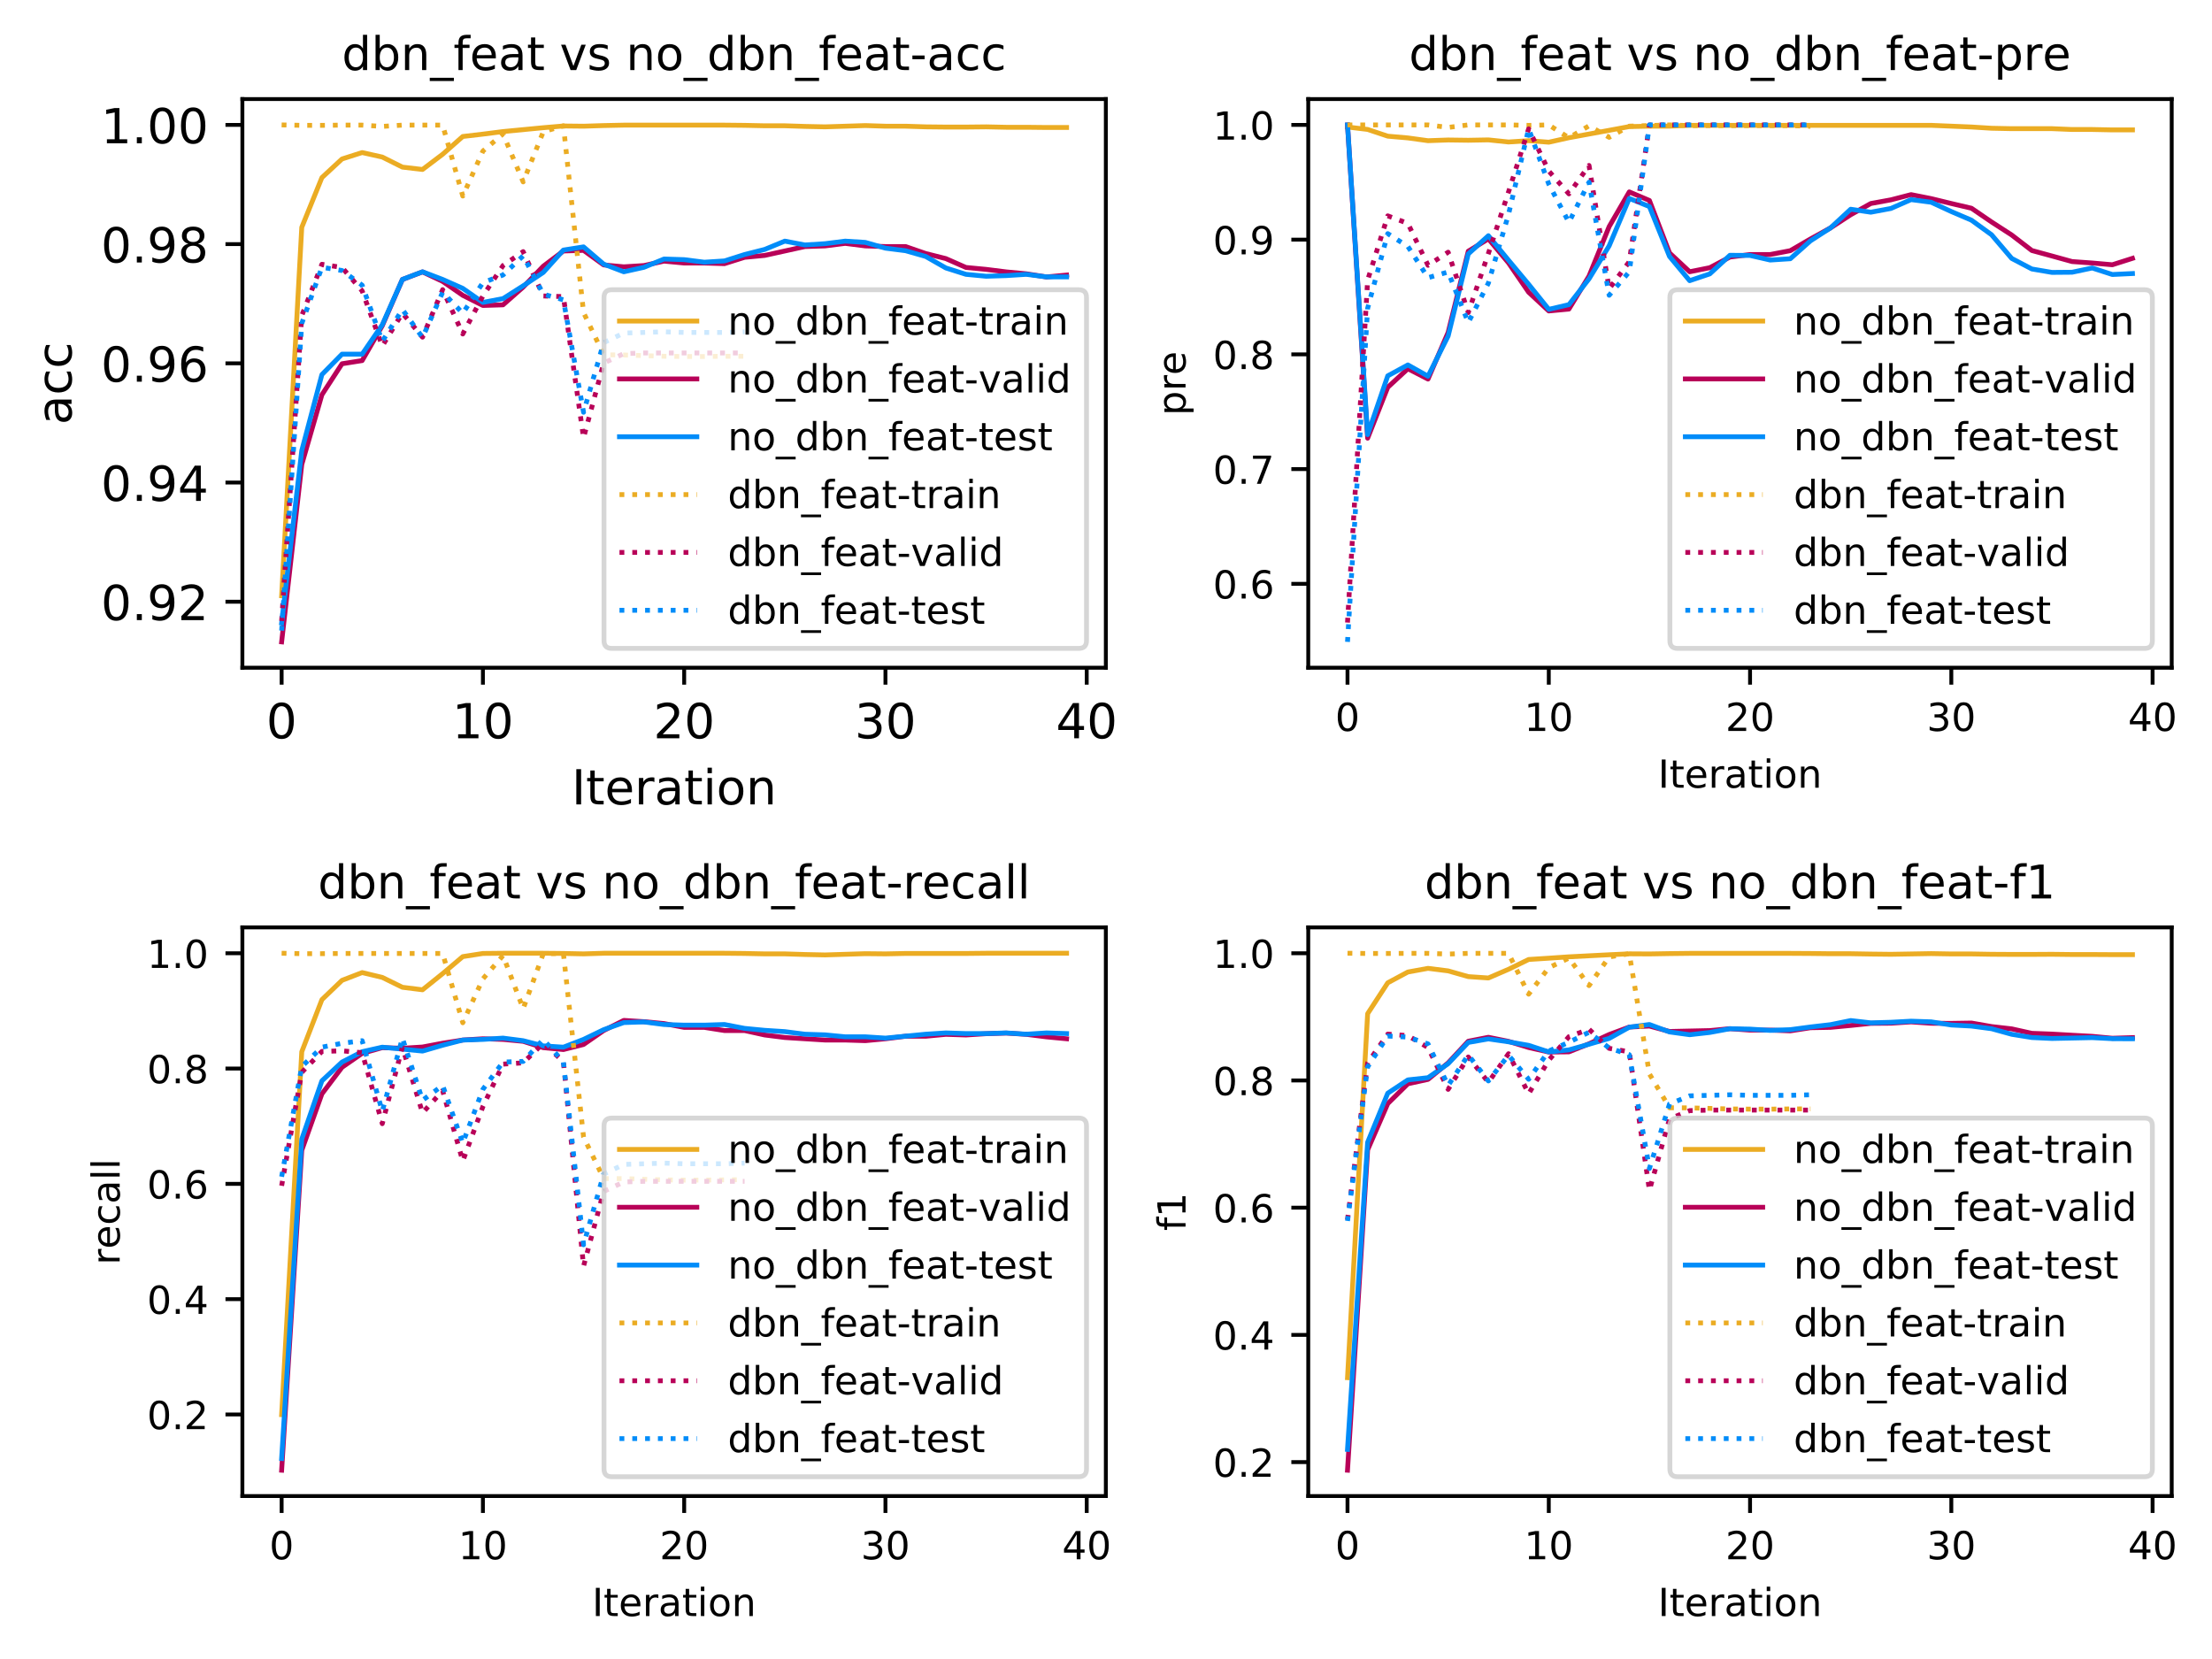<?xml version="1.0" encoding="utf-8" standalone="no"?>
<!DOCTYPE svg PUBLIC "-//W3C//DTD SVG 1.1//EN"
  "http://www.w3.org/Graphics/SVG/1.1/DTD/svg11.dtd">
<!-- Created with matplotlib (https://matplotlib.org/) -->
<svg height="343.18pt" version="1.1" viewBox="0 0 457.604 343.18" width="457.604pt" xmlns="http://www.w3.org/2000/svg" xmlns:xlink="http://www.w3.org/1999/xlink">
 <defs>
  <style type="text/css">
*{stroke-linecap:butt;stroke-linejoin:round;}
  </style>
 </defs>
 <g id="figure_1">
  <g id="patch_1">
   <path d="M 0 343.18 
L 457.604 343.18 
L 457.604 0 
L 0 0 
z
" style="fill:#ffffff;"/>
  </g>
  <g id="axes_1">
   <g id="patch_2">
    <path d="M 50.144 138.135 
L 228.769 138.135 
L 228.769 20.494 
L 50.144 20.494 
z
" style="fill:#ffffff;"/>
   </g>
   <g id="matplotlib.axis_1">
    <g id="xtick_1">
     <g id="line2d_1">
      <defs>
       <path d="M 0 0 
L 0 3.5 
" id="m8d2576c053" style="stroke:#000000;stroke-width:0.8;"/>
      </defs>
      <g>
       <use style="stroke:#000000;stroke-width:0.8;" x="58.263" xlink:href="#m8d2576c053" y="138.135"/>
      </g>
     </g>
     <g id="text_1">
      <!-- 0 -->
      <defs>
       <path d="M 31.781 66.406 
Q 24.172 66.406 20.328 58.906 
Q 16.5 51.422 16.5 36.375 
Q 16.5 21.391 20.328 13.891 
Q 24.172 6.391 31.781 6.391 
Q 39.453 6.391 43.281 13.891 
Q 47.125 21.391 47.125 36.375 
Q 47.125 51.422 43.281 58.906 
Q 39.453 66.406 31.781 66.406 
z
M 31.781 74.219 
Q 44.047 74.219 50.516 64.516 
Q 56.984 54.828 56.984 36.375 
Q 56.984 17.969 50.516 8.266 
Q 44.047 -1.422 31.781 -1.422 
Q 19.531 -1.422 13.062 8.266 
Q 6.594 17.969 6.594 36.375 
Q 6.594 54.828 13.062 64.516 
Q 19.531 74.219 31.781 74.219 
z
" id="DejaVuSans-48"/>
      </defs>
      <g transform="translate(55.082 152.733)scale(0.1 -0.1)">
       <use xlink:href="#DejaVuSans-48"/>
      </g>
     </g>
    </g>
    <g id="xtick_2">
     <g id="line2d_2">
      <g>
       <use style="stroke:#000000;stroke-width:0.8;" x="99.901" xlink:href="#m8d2576c053" y="138.135"/>
      </g>
     </g>
     <g id="text_2">
      <!-- 10 -->
      <defs>
       <path d="M 12.406 8.297 
L 28.516 8.297 
L 28.516 63.922 
L 10.984 60.406 
L 10.984 69.391 
L 28.422 72.906 
L 38.281 72.906 
L 38.281 8.297 
L 54.391 8.297 
L 54.391 0 
L 12.406 0 
z
" id="DejaVuSans-49"/>
      </defs>
      <g transform="translate(93.538 152.733)scale(0.1 -0.1)">
       <use xlink:href="#DejaVuSans-49"/>
       <use x="63.623" xlink:href="#DejaVuSans-48"/>
      </g>
     </g>
    </g>
    <g id="xtick_3">
     <g id="line2d_3">
      <g>
       <use style="stroke:#000000;stroke-width:0.8;" x="141.539" xlink:href="#m8d2576c053" y="138.135"/>
      </g>
     </g>
     <g id="text_3">
      <!-- 20 -->
      <defs>
       <path d="M 19.188 8.297 
L 53.609 8.297 
L 53.609 0 
L 7.328 0 
L 7.328 8.297 
Q 12.938 14.109 22.625 23.891 
Q 32.328 33.688 34.812 36.531 
Q 39.547 41.844 41.422 45.531 
Q 43.312 49.219 43.312 52.781 
Q 43.312 58.594 39.234 62.25 
Q 35.156 65.922 28.609 65.922 
Q 23.969 65.922 18.812 64.312 
Q 13.672 62.703 7.812 59.422 
L 7.812 69.391 
Q 13.766 71.781 18.938 73 
Q 24.125 74.219 28.422 74.219 
Q 39.75 74.219 46.484 68.547 
Q 53.219 62.891 53.219 53.422 
Q 53.219 48.922 51.531 44.891 
Q 49.859 40.875 45.406 35.406 
Q 44.188 33.984 37.641 27.219 
Q 31.109 20.453 19.188 8.297 
z
" id="DejaVuSans-50"/>
      </defs>
      <g transform="translate(135.176 152.733)scale(0.1 -0.1)">
       <use xlink:href="#DejaVuSans-50"/>
       <use x="63.623" xlink:href="#DejaVuSans-48"/>
      </g>
     </g>
    </g>
    <g id="xtick_4">
     <g id="line2d_4">
      <g>
       <use style="stroke:#000000;stroke-width:0.8;" x="183.176" xlink:href="#m8d2576c053" y="138.135"/>
      </g>
     </g>
     <g id="text_4">
      <!-- 30 -->
      <defs>
       <path d="M 40.578 39.312 
Q 47.656 37.797 51.625 33 
Q 55.609 28.219 55.609 21.188 
Q 55.609 10.406 48.188 4.484 
Q 40.766 -1.422 27.094 -1.422 
Q 22.516 -1.422 17.656 -0.516 
Q 12.797 0.391 7.625 2.203 
L 7.625 11.719 
Q 11.719 9.328 16.594 8.109 
Q 21.484 6.891 26.812 6.891 
Q 36.078 6.891 40.938 10.547 
Q 45.797 14.203 45.797 21.188 
Q 45.797 27.641 41.281 31.266 
Q 36.766 34.906 28.719 34.906 
L 20.219 34.906 
L 20.219 43.016 
L 29.109 43.016 
Q 36.375 43.016 40.234 45.922 
Q 44.094 48.828 44.094 54.297 
Q 44.094 59.906 40.109 62.906 
Q 36.141 65.922 28.719 65.922 
Q 24.656 65.922 20.016 65.031 
Q 15.375 64.156 9.812 62.312 
L 9.812 71.094 
Q 15.438 72.656 20.344 73.438 
Q 25.25 74.219 29.594 74.219 
Q 40.828 74.219 47.359 69.109 
Q 53.906 64.016 53.906 55.328 
Q 53.906 49.266 50.438 45.094 
Q 46.969 40.922 40.578 39.312 
z
" id="DejaVuSans-51"/>
      </defs>
      <g transform="translate(176.814 152.733)scale(0.1 -0.1)">
       <use xlink:href="#DejaVuSans-51"/>
       <use x="63.623" xlink:href="#DejaVuSans-48"/>
      </g>
     </g>
    </g>
    <g id="xtick_5">
     <g id="line2d_5">
      <g>
       <use style="stroke:#000000;stroke-width:0.8;" x="224.814" xlink:href="#m8d2576c053" y="138.135"/>
      </g>
     </g>
     <g id="text_5">
      <!-- 40 -->
      <defs>
       <path d="M 37.797 64.312 
L 12.891 25.391 
L 37.797 25.391 
z
M 35.203 72.906 
L 47.609 72.906 
L 47.609 25.391 
L 58.016 25.391 
L 58.016 17.188 
L 47.609 17.188 
L 47.609 0 
L 37.797 0 
L 37.797 17.188 
L 4.891 17.188 
L 4.891 26.703 
z
" id="DejaVuSans-52"/>
      </defs>
      <g transform="translate(218.451 152.733)scale(0.1 -0.1)">
       <use xlink:href="#DejaVuSans-52"/>
       <use x="63.623" xlink:href="#DejaVuSans-48"/>
      </g>
     </g>
    </g>
    <g id="text_6">
     <!-- Iteration -->
     <defs>
      <path d="M 9.812 72.906 
L 19.672 72.906 
L 19.672 0 
L 9.812 0 
z
" id="DejaVuSans-73"/>
      <path d="M 18.312 70.219 
L 18.312 54.688 
L 36.812 54.688 
L 36.812 47.703 
L 18.312 47.703 
L 18.312 18.016 
Q 18.312 11.328 20.141 9.422 
Q 21.969 7.516 27.594 7.516 
L 36.812 7.516 
L 36.812 0 
L 27.594 0 
Q 17.188 0 13.234 3.875 
Q 9.281 7.766 9.281 18.016 
L 9.281 47.703 
L 2.688 47.703 
L 2.688 54.688 
L 9.281 54.688 
L 9.281 70.219 
z
" id="DejaVuSans-116"/>
      <path d="M 56.203 29.594 
L 56.203 25.203 
L 14.891 25.203 
Q 15.484 15.922 20.484 11.062 
Q 25.484 6.203 34.422 6.203 
Q 39.594 6.203 44.453 7.469 
Q 49.312 8.734 54.109 11.281 
L 54.109 2.781 
Q 49.266 0.734 44.188 -0.344 
Q 39.109 -1.422 33.891 -1.422 
Q 20.797 -1.422 13.156 6.188 
Q 5.516 13.812 5.516 26.812 
Q 5.516 40.234 12.766 48.109 
Q 20.016 56 32.328 56 
Q 43.359 56 49.781 48.891 
Q 56.203 41.797 56.203 29.594 
z
M 47.219 32.234 
Q 47.125 39.594 43.094 43.984 
Q 39.062 48.391 32.422 48.391 
Q 24.906 48.391 20.391 44.141 
Q 15.875 39.891 15.188 32.172 
z
" id="DejaVuSans-101"/>
      <path d="M 41.109 46.297 
Q 39.594 47.172 37.812 47.578 
Q 36.031 48 33.891 48 
Q 26.266 48 22.188 43.047 
Q 18.109 38.094 18.109 28.812 
L 18.109 0 
L 9.078 0 
L 9.078 54.688 
L 18.109 54.688 
L 18.109 46.188 
Q 20.953 51.172 25.484 53.578 
Q 30.031 56 36.531 56 
Q 37.453 56 38.578 55.875 
Q 39.703 55.766 41.062 55.516 
z
" id="DejaVuSans-114"/>
      <path d="M 34.281 27.484 
Q 23.391 27.484 19.188 25 
Q 14.984 22.516 14.984 16.5 
Q 14.984 11.719 18.141 8.906 
Q 21.297 6.109 26.703 6.109 
Q 34.188 6.109 38.703 11.406 
Q 43.219 16.703 43.219 25.484 
L 43.219 27.484 
z
M 52.203 31.203 
L 52.203 0 
L 43.219 0 
L 43.219 8.297 
Q 40.141 3.328 35.547 0.953 
Q 30.953 -1.422 24.312 -1.422 
Q 15.922 -1.422 10.953 3.297 
Q 6 8.016 6 15.922 
Q 6 25.141 12.172 29.828 
Q 18.359 34.516 30.609 34.516 
L 43.219 34.516 
L 43.219 35.406 
Q 43.219 41.609 39.141 45 
Q 35.062 48.391 27.688 48.391 
Q 23 48.391 18.547 47.266 
Q 14.109 46.141 10.016 43.891 
L 10.016 52.203 
Q 14.938 54.109 19.578 55.047 
Q 24.219 56 28.609 56 
Q 40.484 56 46.344 49.844 
Q 52.203 43.703 52.203 31.203 
z
" id="DejaVuSans-97"/>
      <path d="M 9.422 54.688 
L 18.406 54.688 
L 18.406 0 
L 9.422 0 
z
M 9.422 75.984 
L 18.406 75.984 
L 18.406 64.594 
L 9.422 64.594 
z
" id="DejaVuSans-105"/>
      <path d="M 30.609 48.391 
Q 23.391 48.391 19.188 42.75 
Q 14.984 37.109 14.984 27.297 
Q 14.984 17.484 19.156 11.844 
Q 23.344 6.203 30.609 6.203 
Q 37.797 6.203 41.984 11.859 
Q 46.188 17.531 46.188 27.297 
Q 46.188 37.016 41.984 42.703 
Q 37.797 48.391 30.609 48.391 
z
M 30.609 56 
Q 42.328 56 49.016 48.375 
Q 55.719 40.766 55.719 27.297 
Q 55.719 13.875 49.016 6.219 
Q 42.328 -1.422 30.609 -1.422 
Q 18.844 -1.422 12.172 6.219 
Q 5.516 13.875 5.516 27.297 
Q 5.516 40.766 12.172 48.375 
Q 18.844 56 30.609 56 
z
" id="DejaVuSans-111"/>
      <path d="M 54.891 33.016 
L 54.891 0 
L 45.906 0 
L 45.906 32.719 
Q 45.906 40.484 42.875 44.328 
Q 39.844 48.188 33.797 48.188 
Q 26.516 48.188 22.312 43.547 
Q 18.109 38.922 18.109 30.906 
L 18.109 0 
L 9.078 0 
L 9.078 54.688 
L 18.109 54.688 
L 18.109 46.188 
Q 21.344 51.125 25.703 53.562 
Q 30.078 56 35.797 56 
Q 45.219 56 50.047 50.172 
Q 54.891 44.344 54.891 33.016 
z
" id="DejaVuSans-110"/>
     </defs>
     <g transform="translate(118.248 166.411)scale(0.1 -0.1)">
      <use xlink:href="#DejaVuSans-73"/>
      <use x="29.492" xlink:href="#DejaVuSans-116"/>
      <use x="68.701" xlink:href="#DejaVuSans-101"/>
      <use x="130.225" xlink:href="#DejaVuSans-114"/>
      <use x="171.338" xlink:href="#DejaVuSans-97"/>
      <use x="232.617" xlink:href="#DejaVuSans-116"/>
      <use x="271.826" xlink:href="#DejaVuSans-105"/>
      <use x="299.609" xlink:href="#DejaVuSans-111"/>
      <use x="360.791" xlink:href="#DejaVuSans-110"/>
     </g>
    </g>
   </g>
   <g id="matplotlib.axis_2">
    <g id="ytick_1">
     <g id="line2d_6">
      <defs>
       <path d="M 0 0 
L -3.5 0 
" id="m0e20c2f617" style="stroke:#000000;stroke-width:0.8;"/>
      </defs>
      <g>
       <use style="stroke:#000000;stroke-width:0.8;" x="50.144" xlink:href="#m0e20c2f617" y="124.483"/>
      </g>
     </g>
     <g id="text_7">
      <!-- 0.92 -->
      <defs>
       <path d="M 10.688 12.406 
L 21 12.406 
L 21 0 
L 10.688 0 
z
" id="DejaVuSans-46"/>
       <path d="M 10.984 1.516 
L 10.984 10.5 
Q 14.703 8.734 18.5 7.812 
Q 22.312 6.891 25.984 6.891 
Q 35.75 6.891 40.891 13.453 
Q 46.047 20.016 46.781 33.406 
Q 43.953 29.203 39.594 26.953 
Q 35.25 24.703 29.984 24.703 
Q 19.047 24.703 12.672 31.312 
Q 6.297 37.938 6.297 49.422 
Q 6.297 60.641 12.938 67.422 
Q 19.578 74.219 30.609 74.219 
Q 43.266 74.219 49.922 64.516 
Q 56.594 54.828 56.594 36.375 
Q 56.594 19.141 48.406 8.859 
Q 40.234 -1.422 26.422 -1.422 
Q 22.703 -1.422 18.891 -0.688 
Q 15.094 0.047 10.984 1.516 
z
M 30.609 32.422 
Q 37.25 32.422 41.125 36.953 
Q 45.016 41.5 45.016 49.422 
Q 45.016 57.281 41.125 61.844 
Q 37.25 66.406 30.609 66.406 
Q 23.969 66.406 20.094 61.844 
Q 16.219 57.281 16.219 49.422 
Q 16.219 41.5 20.094 36.953 
Q 23.969 32.422 30.609 32.422 
z
" id="DejaVuSans-57"/>
      </defs>
      <g transform="translate(20.878 128.282)scale(0.1 -0.1)">
       <use xlink:href="#DejaVuSans-48"/>
       <use x="63.623" xlink:href="#DejaVuSans-46"/>
       <use x="95.41" xlink:href="#DejaVuSans-57"/>
       <use x="159.033" xlink:href="#DejaVuSans-50"/>
      </g>
     </g>
    </g>
    <g id="ytick_2">
     <g id="line2d_7">
      <g>
       <use style="stroke:#000000;stroke-width:0.8;" x="50.144" xlink:href="#m0e20c2f617" y="99.823"/>
      </g>
     </g>
     <g id="text_8">
      <!-- 0.94 -->
      <g transform="translate(20.878 103.622)scale(0.1 -0.1)">
       <use xlink:href="#DejaVuSans-48"/>
       <use x="63.623" xlink:href="#DejaVuSans-46"/>
       <use x="95.41" xlink:href="#DejaVuSans-57"/>
       <use x="159.033" xlink:href="#DejaVuSans-52"/>
      </g>
     </g>
    </g>
    <g id="ytick_3">
     <g id="line2d_8">
      <g>
       <use style="stroke:#000000;stroke-width:0.8;" x="50.144" xlink:href="#m0e20c2f617" y="75.162"/>
      </g>
     </g>
     <g id="text_9">
      <!-- 0.96 -->
      <defs>
       <path d="M 33.016 40.375 
Q 26.375 40.375 22.484 35.828 
Q 18.609 31.297 18.609 23.391 
Q 18.609 15.531 22.484 10.953 
Q 26.375 6.391 33.016 6.391 
Q 39.656 6.391 43.531 10.953 
Q 47.406 15.531 47.406 23.391 
Q 47.406 31.297 43.531 35.828 
Q 39.656 40.375 33.016 40.375 
z
M 52.594 71.297 
L 52.594 62.312 
Q 48.875 64.062 45.094 64.984 
Q 41.312 65.922 37.594 65.922 
Q 27.828 65.922 22.672 59.328 
Q 17.531 52.734 16.797 39.406 
Q 19.672 43.656 24.016 45.922 
Q 28.375 48.188 33.594 48.188 
Q 44.578 48.188 50.953 41.516 
Q 57.328 34.859 57.328 23.391 
Q 57.328 12.156 50.688 5.359 
Q 44.047 -1.422 33.016 -1.422 
Q 20.359 -1.422 13.672 8.266 
Q 6.984 17.969 6.984 36.375 
Q 6.984 53.656 15.188 63.938 
Q 23.391 74.219 37.203 74.219 
Q 40.922 74.219 44.703 73.484 
Q 48.484 72.75 52.594 71.297 
z
" id="DejaVuSans-54"/>
      </defs>
      <g transform="translate(20.878 78.962)scale(0.1 -0.1)">
       <use xlink:href="#DejaVuSans-48"/>
       <use x="63.623" xlink:href="#DejaVuSans-46"/>
       <use x="95.41" xlink:href="#DejaVuSans-57"/>
       <use x="159.033" xlink:href="#DejaVuSans-54"/>
      </g>
     </g>
    </g>
    <g id="ytick_4">
     <g id="line2d_9">
      <g>
       <use style="stroke:#000000;stroke-width:0.8;" x="50.144" xlink:href="#m0e20c2f617" y="50.502"/>
      </g>
     </g>
     <g id="text_10">
      <!-- 0.98 -->
      <defs>
       <path d="M 31.781 34.625 
Q 24.75 34.625 20.719 30.859 
Q 16.703 27.094 16.703 20.516 
Q 16.703 13.922 20.719 10.156 
Q 24.75 6.391 31.781 6.391 
Q 38.812 6.391 42.859 10.172 
Q 46.922 13.969 46.922 20.516 
Q 46.922 27.094 42.891 30.859 
Q 38.875 34.625 31.781 34.625 
z
M 21.922 38.812 
Q 15.578 40.375 12.031 44.719 
Q 8.5 49.078 8.5 55.328 
Q 8.5 64.062 14.719 69.141 
Q 20.953 74.219 31.781 74.219 
Q 42.672 74.219 48.875 69.141 
Q 55.078 64.062 55.078 55.328 
Q 55.078 49.078 51.531 44.719 
Q 48 40.375 41.703 38.812 
Q 48.828 37.156 52.797 32.312 
Q 56.781 27.484 56.781 20.516 
Q 56.781 9.906 50.312 4.234 
Q 43.844 -1.422 31.781 -1.422 
Q 19.734 -1.422 13.25 4.234 
Q 6.781 9.906 6.781 20.516 
Q 6.781 27.484 10.781 32.312 
Q 14.797 37.156 21.922 38.812 
z
M 18.312 54.391 
Q 18.312 48.734 21.844 45.562 
Q 25.391 42.391 31.781 42.391 
Q 38.141 42.391 41.719 45.562 
Q 45.312 48.734 45.312 54.391 
Q 45.312 60.062 41.719 63.234 
Q 38.141 66.406 31.781 66.406 
Q 25.391 66.406 21.844 63.234 
Q 18.312 60.062 18.312 54.391 
z
" id="DejaVuSans-56"/>
      </defs>
      <g transform="translate(20.878 54.301)scale(0.1 -0.1)">
       <use xlink:href="#DejaVuSans-48"/>
       <use x="63.623" xlink:href="#DejaVuSans-46"/>
       <use x="95.41" xlink:href="#DejaVuSans-57"/>
       <use x="159.033" xlink:href="#DejaVuSans-56"/>
      </g>
     </g>
    </g>
    <g id="ytick_5">
     <g id="line2d_10">
      <g>
       <use style="stroke:#000000;stroke-width:0.8;" x="50.144" xlink:href="#m0e20c2f617" y="25.842"/>
      </g>
     </g>
     <g id="text_11">
      <!-- 1.00 -->
      <g transform="translate(20.878 29.641)scale(0.1 -0.1)">
       <use xlink:href="#DejaVuSans-49"/>
       <use x="63.623" xlink:href="#DejaVuSans-46"/>
       <use x="95.41" xlink:href="#DejaVuSans-48"/>
       <use x="159.033" xlink:href="#DejaVuSans-48"/>
      </g>
     </g>
    </g>
    <g id="text_12">
     <!-- acc -->
     <defs>
      <path d="M 48.781 52.594 
L 48.781 44.188 
Q 44.969 46.297 41.141 47.344 
Q 37.312 48.391 33.406 48.391 
Q 24.656 48.391 19.812 42.844 
Q 14.984 37.312 14.984 27.297 
Q 14.984 17.281 19.812 11.734 
Q 24.656 6.203 33.406 6.203 
Q 37.312 6.203 41.141 7.25 
Q 44.969 8.297 48.781 10.406 
L 48.781 2.094 
Q 45.016 0.344 40.984 -0.531 
Q 36.969 -1.422 32.422 -1.422 
Q 20.062 -1.422 12.781 6.344 
Q 5.516 14.109 5.516 27.297 
Q 5.516 40.672 12.859 48.328 
Q 20.219 56 33.016 56 
Q 37.156 56 41.109 55.141 
Q 45.062 54.297 48.781 52.594 
z
" id="DejaVuSans-99"/>
     </defs>
     <g transform="translate(14.798 87.877)rotate(-90)scale(0.1 -0.1)">
      <use xlink:href="#DejaVuSans-97"/>
      <use x="61.279" xlink:href="#DejaVuSans-99"/>
      <use x="116.26" xlink:href="#DejaVuSans-99"/>
     </g>
    </g>
   </g>
   <g id="line2d_11">
    <path clip-path="url(#p679e7eedca)" d="M 58.263 123.253 
L 62.427 47.026 
L 66.591 36.744 
L 70.754 32.888 
L 74.918 31.559 
L 79.082 32.489 
L 83.246 34.572 
L 87.409 35.06 
L 91.573 31.913 
L 95.737 28.235 
L 99.901 27.747 
L 104.065 27.216 
L 108.228 26.817 
L 112.392 26.418 
L 116.556 26.063 
L 120.72 26.108 
L 124.883 25.975 
L 129.047 25.886 
L 133.211 25.886 
L 137.375 25.886 
L 141.539 25.886 
L 145.702 25.886 
L 149.866 25.886 
L 154.03 25.93 
L 158.194 26.019 
L 162.357 26.019 
L 166.521 26.152 
L 170.685 26.241 
L 174.849 26.108 
L 179.012 25.975 
L 183.176 26.108 
L 187.34 26.108 
L 191.504 26.241 
L 195.668 26.285 
L 199.831 26.285 
L 203.995 26.241 
L 208.159 26.329 
L 212.323 26.329 
L 216.486 26.374 
L 220.65 26.374 
" style="fill:none;stroke:#ebac23;stroke-linecap:square;"/>
   </g>
   <g id="line2d_12">
    <path clip-path="url(#p679e7eedca)" d="M 58.263 132.787 
L 62.427 96.09 
L 66.591 81.674 
L 70.754 75.252 
L 74.918 74.596 
L 79.082 67.388 
L 83.246 57.821 
L 87.409 56.248 
L 91.573 58.214 
L 95.737 61.097 
L 99.901 63.194 
L 104.065 63.063 
L 108.228 59.393 
L 112.392 55.068 
L 116.556 51.923 
L 120.72 51.792 
L 124.883 54.806 
L 129.047 55.199 
L 133.211 54.937 
L 137.375 54.02 
L 141.539 54.413 
L 145.702 54.413 
L 149.866 54.544 
L 154.03 53.233 
L 158.194 52.84 
L 162.357 51.923 
L 166.521 51.005 
L 170.685 50.874 
L 174.849 50.35 
L 179.012 50.874 
L 183.176 51.005 
L 187.34 51.005 
L 191.504 52.447 
L 195.668 53.496 
L 199.831 55.33 
L 203.995 55.724 
L 208.159 56.248 
L 212.323 56.641 
L 216.486 57.296 
L 220.65 56.903 
" style="fill:none;stroke:#b80058;stroke-linecap:square;"/>
   </g>
   <g id="line2d_13">
    <path clip-path="url(#p679e7eedca)" d="M 58.263 128.879 
L 62.427 93.213 
L 66.591 77.493 
L 70.754 73.266 
L 74.918 73.266 
L 79.082 67.189 
L 83.246 57.81 
L 87.409 56.225 
L 91.573 57.81 
L 95.737 59.659 
L 99.901 62.565 
L 104.065 61.773 
L 108.228 59.131 
L 112.392 56.357 
L 116.556 51.733 
L 120.72 51.073 
L 124.883 54.64 
L 129.047 56.225 
L 133.211 55.3 
L 137.375 53.583 
L 141.539 53.715 
L 145.702 54.243 
L 149.866 53.979 
L 154.03 52.658 
L 158.194 51.601 
L 162.357 49.884 
L 166.521 50.677 
L 170.685 50.412 
L 174.849 49.884 
L 179.012 50.148 
L 183.176 51.337 
L 187.34 51.865 
L 191.504 53.054 
L 195.668 55.432 
L 199.831 56.753 
L 203.995 57.149 
L 208.159 57.017 
L 212.323 56.753 
L 216.486 57.281 
L 220.65 57.281 
" style="fill:none;stroke:#008cf9;stroke-linecap:square;"/>
   </g>
   <g id="line2d_14">
    <path clip-path="url(#p679e7eedca)" d="M 58.263 25.842 
L 62.427 25.93 
L 66.591 25.93 
L 70.754 25.886 
L 74.918 25.886 
L 79.082 26.152 
L 83.246 25.886 
L 87.409 25.886 
L 91.573 25.886 
L 95.737 40.555 
L 99.901 31.249 
L 104.065 27.703 
L 108.228 37.63 
L 112.392 27.26 
L 116.556 26.019 
L 120.72 64.664 
L 124.883 73.395 
L 129.047 73.439 
L 133.211 73.572 
L 137.375 73.705 
L 141.539 73.75 
L 145.702 73.75 
L 149.866 73.705 
L 154.03 73.705 
" style="fill:none;stroke:#ebac23;stroke-dasharray:1,1.65;stroke-dashoffset:0;"/>
   </g>
   <g id="line2d_15">
    <path clip-path="url(#p679e7eedca)" d="M 58.263 128.462 
L 62.427 65.291 
L 66.591 54.675 
L 70.754 55.33 
L 74.918 60.18 
L 79.082 71.582 
L 83.246 64.767 
L 87.409 69.747 
L 91.573 59.918 
L 95.737 69.092 
L 99.901 61.228 
L 104.065 54.937 
L 108.228 52.054 
L 112.392 61.228 
L 116.556 61.359 
L 120.72 90.586 
L 124.883 75.121 
L 129.047 73.155 
L 133.211 73.024 
L 137.375 73.024 
L 141.539 73.024 
L 145.702 73.024 
L 149.866 73.024 
L 154.03 73.024 
" style="fill:none;stroke:#b80058;stroke-dasharray:1,1.65;stroke-dashoffset:0;"/>
   </g>
   <g id="line2d_16">
    <path clip-path="url(#p679e7eedca)" d="M 58.263 130.465 
L 62.427 66.925 
L 66.591 55.3 
L 70.754 55.96 
L 74.918 58.999 
L 79.082 70.624 
L 83.246 64.019 
L 87.409 69.831 
L 91.573 60.452 
L 95.737 64.811 
L 99.901 58.47 
L 104.065 56.885 
L 108.228 52.922 
L 112.392 60.848 
L 116.556 62.037 
L 120.72 85.287 
L 124.883 70.888 
L 129.047 68.906 
L 133.211 68.774 
L 137.375 68.642 
L 141.539 68.774 
L 145.702 68.774 
L 149.866 68.774 
L 154.03 68.642 
" style="fill:none;stroke:#008cf9;stroke-dasharray:1,1.65;stroke-dashoffset:0;"/>
   </g>
   <g id="patch_3">
    <path d="M 50.144 138.135 
L 50.144 20.494 
" style="fill:none;stroke:#000000;stroke-linecap:square;stroke-linejoin:miter;stroke-width:0.8;"/>
   </g>
   <g id="patch_4">
    <path d="M 228.769 138.135 
L 228.769 20.494 
" style="fill:none;stroke:#000000;stroke-linecap:square;stroke-linejoin:miter;stroke-width:0.8;"/>
   </g>
   <g id="patch_5">
    <path d="M 50.144 138.135 
L 228.769 138.135 
" style="fill:none;stroke:#000000;stroke-linecap:square;stroke-linejoin:miter;stroke-width:0.8;"/>
   </g>
   <g id="patch_6">
    <path d="M 50.144 20.494 
L 228.769 20.494 
" style="fill:none;stroke:#000000;stroke-linecap:square;stroke-linejoin:miter;stroke-width:0.8;"/>
   </g>
   <g id="text_13">
    <!-- dbn_feat vs no_dbn_feat-acc -->
    <defs>
     <path d="M 45.406 46.391 
L 45.406 75.984 
L 54.391 75.984 
L 54.391 0 
L 45.406 0 
L 45.406 8.203 
Q 42.578 3.328 38.25 0.953 
Q 33.938 -1.422 27.875 -1.422 
Q 17.969 -1.422 11.734 6.484 
Q 5.516 14.406 5.516 27.297 
Q 5.516 40.188 11.734 48.094 
Q 17.969 56 27.875 56 
Q 33.938 56 38.25 53.625 
Q 42.578 51.266 45.406 46.391 
z
M 14.797 27.297 
Q 14.797 17.391 18.875 11.75 
Q 22.953 6.109 30.078 6.109 
Q 37.203 6.109 41.297 11.75 
Q 45.406 17.391 45.406 27.297 
Q 45.406 37.203 41.297 42.844 
Q 37.203 48.484 30.078 48.484 
Q 22.953 48.484 18.875 42.844 
Q 14.797 37.203 14.797 27.297 
z
" id="DejaVuSans-100"/>
     <path d="M 48.688 27.297 
Q 48.688 37.203 44.609 42.844 
Q 40.531 48.484 33.406 48.484 
Q 26.266 48.484 22.188 42.844 
Q 18.109 37.203 18.109 27.297 
Q 18.109 17.391 22.188 11.75 
Q 26.266 6.109 33.406 6.109 
Q 40.531 6.109 44.609 11.75 
Q 48.688 17.391 48.688 27.297 
z
M 18.109 46.391 
Q 20.953 51.266 25.266 53.625 
Q 29.594 56 35.594 56 
Q 45.562 56 51.781 48.094 
Q 58.016 40.188 58.016 27.297 
Q 58.016 14.406 51.781 6.484 
Q 45.562 -1.422 35.594 -1.422 
Q 29.594 -1.422 25.266 0.953 
Q 20.953 3.328 18.109 8.203 
L 18.109 0 
L 9.078 0 
L 9.078 75.984 
L 18.109 75.984 
z
" id="DejaVuSans-98"/>
     <path d="M 50.984 -16.609 
L 50.984 -23.578 
L -0.984 -23.578 
L -0.984 -16.609 
z
" id="DejaVuSans-95"/>
     <path d="M 37.109 75.984 
L 37.109 68.5 
L 28.516 68.5 
Q 23.688 68.5 21.797 66.547 
Q 19.922 64.594 19.922 59.516 
L 19.922 54.688 
L 34.719 54.688 
L 34.719 47.703 
L 19.922 47.703 
L 19.922 0 
L 10.891 0 
L 10.891 47.703 
L 2.297 47.703 
L 2.297 54.688 
L 10.891 54.688 
L 10.891 58.5 
Q 10.891 67.625 15.141 71.797 
Q 19.391 75.984 28.609 75.984 
z
" id="DejaVuSans-102"/>
     <path id="DejaVuSans-32"/>
     <path d="M 2.984 54.688 
L 12.5 54.688 
L 29.594 8.797 
L 46.688 54.688 
L 56.203 54.688 
L 35.688 0 
L 23.484 0 
z
" id="DejaVuSans-118"/>
     <path d="M 44.281 53.078 
L 44.281 44.578 
Q 40.484 46.531 36.375 47.5 
Q 32.281 48.484 27.875 48.484 
Q 21.188 48.484 17.844 46.438 
Q 14.5 44.391 14.5 40.281 
Q 14.5 37.156 16.891 35.375 
Q 19.281 33.594 26.516 31.984 
L 29.594 31.297 
Q 39.156 29.25 43.188 25.516 
Q 47.219 21.781 47.219 15.094 
Q 47.219 7.469 41.188 3.016 
Q 35.156 -1.422 24.609 -1.422 
Q 20.219 -1.422 15.453 -0.562 
Q 10.688 0.297 5.422 2 
L 5.422 11.281 
Q 10.406 8.688 15.234 7.391 
Q 20.062 6.109 24.812 6.109 
Q 31.156 6.109 34.562 8.281 
Q 37.984 10.453 37.984 14.406 
Q 37.984 18.062 35.516 20.016 
Q 33.062 21.969 24.703 23.781 
L 21.578 24.516 
Q 13.234 26.266 9.516 29.906 
Q 5.812 33.547 5.812 39.891 
Q 5.812 47.609 11.281 51.797 
Q 16.75 56 26.812 56 
Q 31.781 56 36.172 55.266 
Q 40.578 54.547 44.281 53.078 
z
" id="DejaVuSans-115"/>
     <path d="M 4.891 31.391 
L 31.203 31.391 
L 31.203 23.391 
L 4.891 23.391 
z
" id="DejaVuSans-45"/>
    </defs>
    <g transform="translate(70.727 14.495)scale(0.096 -0.096)">
     <use xlink:href="#DejaVuSans-100"/>
     <use x="63.477" xlink:href="#DejaVuSans-98"/>
     <use x="126.953" xlink:href="#DejaVuSans-110"/>
     <use x="190.332" xlink:href="#DejaVuSans-95"/>
     <use x="240.332" xlink:href="#DejaVuSans-102"/>
     <use x="275.537" xlink:href="#DejaVuSans-101"/>
     <use x="337.061" xlink:href="#DejaVuSans-97"/>
     <use x="398.34" xlink:href="#DejaVuSans-116"/>
     <use x="437.549" xlink:href="#DejaVuSans-32"/>
     <use x="469.336" xlink:href="#DejaVuSans-118"/>
     <use x="528.516" xlink:href="#DejaVuSans-115"/>
     <use x="580.615" xlink:href="#DejaVuSans-32"/>
     <use x="612.402" xlink:href="#DejaVuSans-110"/>
     <use x="675.781" xlink:href="#DejaVuSans-111"/>
     <use x="736.963" xlink:href="#DejaVuSans-95"/>
     <use x="786.963" xlink:href="#DejaVuSans-100"/>
     <use x="850.439" xlink:href="#DejaVuSans-98"/>
     <use x="913.916" xlink:href="#DejaVuSans-110"/>
     <use x="977.295" xlink:href="#DejaVuSans-95"/>
     <use x="1027.295" xlink:href="#DejaVuSans-102"/>
     <use x="1062.5" xlink:href="#DejaVuSans-101"/>
     <use x="1124.023" xlink:href="#DejaVuSans-97"/>
     <use x="1185.303" xlink:href="#DejaVuSans-116"/>
     <use x="1224.512" xlink:href="#DejaVuSans-45"/>
     <use x="1260.596" xlink:href="#DejaVuSans-97"/>
     <use x="1321.875" xlink:href="#DejaVuSans-99"/>
     <use x="1376.855" xlink:href="#DejaVuSans-99"/>
    </g>
   </g>
   <g id="legend_1">
    <g id="patch_7">
     <path d="M 126.555 134.135 
L 223.169 134.135 
Q 224.769 134.135 224.769 132.535 
L 224.769 61.544 
Q 224.769 59.944 223.169 59.944 
L 126.555 59.944 
Q 124.954 59.944 124.954 61.544 
L 124.954 132.535 
Q 124.954 134.135 126.555 134.135 
z
" style="fill:#ffffff;opacity:0.8;stroke:#cccccc;stroke-linejoin:miter;"/>
    </g>
    <g id="line2d_17">
     <path d="M 128.155 66.423 
L 144.155 66.423 
" style="fill:none;stroke:#ebac23;stroke-linecap:square;"/>
    </g>
    <g id="line2d_18"/>
    <g id="text_14">
     <!-- no_dbn_feat-train -->
     <g transform="translate(150.554 69.223)scale(0.08 -0.08)">
      <use xlink:href="#DejaVuSans-110"/>
      <use x="63.379" xlink:href="#DejaVuSans-111"/>
      <use x="124.561" xlink:href="#DejaVuSans-95"/>
      <use x="174.561" xlink:href="#DejaVuSans-100"/>
      <use x="238.037" xlink:href="#DejaVuSans-98"/>
      <use x="301.514" xlink:href="#DejaVuSans-110"/>
      <use x="364.893" xlink:href="#DejaVuSans-95"/>
      <use x="414.893" xlink:href="#DejaVuSans-102"/>
      <use x="450.098" xlink:href="#DejaVuSans-101"/>
      <use x="511.621" xlink:href="#DejaVuSans-97"/>
      <use x="572.9" xlink:href="#DejaVuSans-116"/>
      <use x="612.109" xlink:href="#DejaVuSans-45"/>
      <use x="648.193" xlink:href="#DejaVuSans-116"/>
      <use x="687.402" xlink:href="#DejaVuSans-114"/>
      <use x="728.516" xlink:href="#DejaVuSans-97"/>
      <use x="789.795" xlink:href="#DejaVuSans-105"/>
      <use x="817.578" xlink:href="#DejaVuSans-110"/>
     </g>
    </g>
    <g id="line2d_19">
     <path d="M 128.155 78.388 
L 144.155 78.388 
" style="fill:none;stroke:#b80058;stroke-linecap:square;"/>
    </g>
    <g id="line2d_20"/>
    <g id="text_15">
     <!-- no_dbn_feat-valid -->
     <defs>
      <path d="M 9.422 75.984 
L 18.406 75.984 
L 18.406 0 
L 9.422 0 
z
" id="DejaVuSans-108"/>
     </defs>
     <g transform="translate(150.554 81.188)scale(0.08 -0.08)">
      <use xlink:href="#DejaVuSans-110"/>
      <use x="63.379" xlink:href="#DejaVuSans-111"/>
      <use x="124.561" xlink:href="#DejaVuSans-95"/>
      <use x="174.561" xlink:href="#DejaVuSans-100"/>
      <use x="238.037" xlink:href="#DejaVuSans-98"/>
      <use x="301.514" xlink:href="#DejaVuSans-110"/>
      <use x="364.893" xlink:href="#DejaVuSans-95"/>
      <use x="414.893" xlink:href="#DejaVuSans-102"/>
      <use x="450.098" xlink:href="#DejaVuSans-101"/>
      <use x="511.621" xlink:href="#DejaVuSans-97"/>
      <use x="572.9" xlink:href="#DejaVuSans-116"/>
      <use x="612.109" xlink:href="#DejaVuSans-45"/>
      <use x="648.162" xlink:href="#DejaVuSans-118"/>
      <use x="707.342" xlink:href="#DejaVuSans-97"/>
      <use x="768.621" xlink:href="#DejaVuSans-108"/>
      <use x="796.404" xlink:href="#DejaVuSans-105"/>
      <use x="824.188" xlink:href="#DejaVuSans-100"/>
     </g>
    </g>
    <g id="line2d_21">
     <path d="M 128.155 90.353 
L 144.155 90.353 
" style="fill:none;stroke:#008cf9;stroke-linecap:square;"/>
    </g>
    <g id="line2d_22"/>
    <g id="text_16">
     <!-- no_dbn_feat-test -->
     <g transform="translate(150.554 93.153)scale(0.08 -0.08)">
      <use xlink:href="#DejaVuSans-110"/>
      <use x="63.379" xlink:href="#DejaVuSans-111"/>
      <use x="124.561" xlink:href="#DejaVuSans-95"/>
      <use x="174.561" xlink:href="#DejaVuSans-100"/>
      <use x="238.037" xlink:href="#DejaVuSans-98"/>
      <use x="301.514" xlink:href="#DejaVuSans-110"/>
      <use x="364.893" xlink:href="#DejaVuSans-95"/>
      <use x="414.893" xlink:href="#DejaVuSans-102"/>
      <use x="450.098" xlink:href="#DejaVuSans-101"/>
      <use x="511.621" xlink:href="#DejaVuSans-97"/>
      <use x="572.9" xlink:href="#DejaVuSans-116"/>
      <use x="612.109" xlink:href="#DejaVuSans-45"/>
      <use x="648.193" xlink:href="#DejaVuSans-116"/>
      <use x="687.402" xlink:href="#DejaVuSans-101"/>
      <use x="748.926" xlink:href="#DejaVuSans-115"/>
      <use x="801.025" xlink:href="#DejaVuSans-116"/>
     </g>
    </g>
    <g id="line2d_23">
     <path d="M 128.155 102.318 
L 144.155 102.318 
" style="fill:none;stroke:#ebac23;stroke-dasharray:1,1.65;stroke-dashoffset:0;"/>
    </g>
    <g id="line2d_24"/>
    <g id="text_17">
     <!-- dbn_feat-train -->
     <g transform="translate(150.554 105.118)scale(0.08 -0.08)">
      <use xlink:href="#DejaVuSans-100"/>
      <use x="63.477" xlink:href="#DejaVuSans-98"/>
      <use x="126.953" xlink:href="#DejaVuSans-110"/>
      <use x="190.332" xlink:href="#DejaVuSans-95"/>
      <use x="240.332" xlink:href="#DejaVuSans-102"/>
      <use x="275.537" xlink:href="#DejaVuSans-101"/>
      <use x="337.061" xlink:href="#DejaVuSans-97"/>
      <use x="398.34" xlink:href="#DejaVuSans-116"/>
      <use x="437.549" xlink:href="#DejaVuSans-45"/>
      <use x="473.633" xlink:href="#DejaVuSans-116"/>
      <use x="512.842" xlink:href="#DejaVuSans-114"/>
      <use x="553.955" xlink:href="#DejaVuSans-97"/>
      <use x="615.234" xlink:href="#DejaVuSans-105"/>
      <use x="643.018" xlink:href="#DejaVuSans-110"/>
     </g>
    </g>
    <g id="line2d_25">
     <path d="M 128.155 114.283 
L 144.155 114.283 
" style="fill:none;stroke:#b80058;stroke-dasharray:1,1.65;stroke-dashoffset:0;"/>
    </g>
    <g id="line2d_26"/>
    <g id="text_18">
     <!-- dbn_feat-valid -->
     <g transform="translate(150.554 117.083)scale(0.08 -0.08)">
      <use xlink:href="#DejaVuSans-100"/>
      <use x="63.477" xlink:href="#DejaVuSans-98"/>
      <use x="126.953" xlink:href="#DejaVuSans-110"/>
      <use x="190.332" xlink:href="#DejaVuSans-95"/>
      <use x="240.332" xlink:href="#DejaVuSans-102"/>
      <use x="275.537" xlink:href="#DejaVuSans-101"/>
      <use x="337.061" xlink:href="#DejaVuSans-97"/>
      <use x="398.34" xlink:href="#DejaVuSans-116"/>
      <use x="437.549" xlink:href="#DejaVuSans-45"/>
      <use x="473.602" xlink:href="#DejaVuSans-118"/>
      <use x="532.781" xlink:href="#DejaVuSans-97"/>
      <use x="594.061" xlink:href="#DejaVuSans-108"/>
      <use x="621.844" xlink:href="#DejaVuSans-105"/>
      <use x="649.627" xlink:href="#DejaVuSans-100"/>
     </g>
    </g>
    <g id="line2d_27">
     <path d="M 128.155 126.248 
L 144.155 126.248 
" style="fill:none;stroke:#008cf9;stroke-dasharray:1,1.65;stroke-dashoffset:0;"/>
    </g>
    <g id="line2d_28"/>
    <g id="text_19">
     <!-- dbn_feat-test -->
     <g transform="translate(150.554 129.048)scale(0.08 -0.08)">
      <use xlink:href="#DejaVuSans-100"/>
      <use x="63.477" xlink:href="#DejaVuSans-98"/>
      <use x="126.953" xlink:href="#DejaVuSans-110"/>
      <use x="190.332" xlink:href="#DejaVuSans-95"/>
      <use x="240.332" xlink:href="#DejaVuSans-102"/>
      <use x="275.537" xlink:href="#DejaVuSans-101"/>
      <use x="337.061" xlink:href="#DejaVuSans-97"/>
      <use x="398.34" xlink:href="#DejaVuSans-116"/>
      <use x="437.549" xlink:href="#DejaVuSans-45"/>
      <use x="473.633" xlink:href="#DejaVuSans-116"/>
      <use x="512.842" xlink:href="#DejaVuSans-101"/>
      <use x="574.365" xlink:href="#DejaVuSans-115"/>
      <use x="626.465" xlink:href="#DejaVuSans-116"/>
     </g>
    </g>
   </g>
  </g>
  <g id="axes_2">
   <g id="patch_8">
    <path d="M 270.644 138.135 
L 449.269 138.135 
L 449.269 20.494 
L 270.644 20.494 
z
" style="fill:#ffffff;"/>
   </g>
   <g id="matplotlib.axis_3">
    <g id="xtick_6">
     <g id="line2d_29">
      <g>
       <use style="stroke:#000000;stroke-width:0.8;" x="278.763" xlink:href="#m8d2576c053" y="138.135"/>
      </g>
     </g>
     <g id="text_20">
      <!-- 0 -->
      <g transform="translate(276.218 151.213)scale(0.08 -0.08)">
       <use xlink:href="#DejaVuSans-48"/>
      </g>
     </g>
    </g>
    <g id="xtick_7">
     <g id="line2d_30">
      <g>
       <use style="stroke:#000000;stroke-width:0.8;" x="320.401" xlink:href="#m8d2576c053" y="138.135"/>
      </g>
     </g>
     <g id="text_21">
      <!-- 10 -->
      <g transform="translate(315.311 151.213)scale(0.08 -0.08)">
       <use xlink:href="#DejaVuSans-49"/>
       <use x="63.623" xlink:href="#DejaVuSans-48"/>
      </g>
     </g>
    </g>
    <g id="xtick_8">
     <g id="line2d_31">
      <g>
       <use style="stroke:#000000;stroke-width:0.8;" x="362.039" xlink:href="#m8d2576c053" y="138.135"/>
      </g>
     </g>
     <g id="text_22">
      <!-- 20 -->
      <g transform="translate(356.949 151.213)scale(0.08 -0.08)">
       <use xlink:href="#DejaVuSans-50"/>
       <use x="63.623" xlink:href="#DejaVuSans-48"/>
      </g>
     </g>
    </g>
    <g id="xtick_9">
     <g id="line2d_32">
      <g>
       <use style="stroke:#000000;stroke-width:0.8;" x="403.676" xlink:href="#m8d2576c053" y="138.135"/>
      </g>
     </g>
     <g id="text_23">
      <!-- 30 -->
      <g transform="translate(398.586 151.213)scale(0.08 -0.08)">
       <use xlink:href="#DejaVuSans-51"/>
       <use x="63.623" xlink:href="#DejaVuSans-48"/>
      </g>
     </g>
    </g>
    <g id="xtick_10">
     <g id="line2d_33">
      <g>
       <use style="stroke:#000000;stroke-width:0.8;" x="445.314" xlink:href="#m8d2576c053" y="138.135"/>
      </g>
     </g>
     <g id="text_24">
      <!-- 40 -->
      <g transform="translate(440.224 151.213)scale(0.08 -0.08)">
       <use xlink:href="#DejaVuSans-52"/>
       <use x="63.623" xlink:href="#DejaVuSans-48"/>
      </g>
     </g>
    </g>
    <g id="text_25">
     <!-- Iteration -->
     <g transform="translate(342.99 162.956)scale(0.08 -0.08)">
      <use xlink:href="#DejaVuSans-73"/>
      <use x="29.492" xlink:href="#DejaVuSans-116"/>
      <use x="68.701" xlink:href="#DejaVuSans-101"/>
      <use x="130.225" xlink:href="#DejaVuSans-114"/>
      <use x="171.338" xlink:href="#DejaVuSans-97"/>
      <use x="232.617" xlink:href="#DejaVuSans-116"/>
      <use x="271.826" xlink:href="#DejaVuSans-105"/>
      <use x="299.609" xlink:href="#DejaVuSans-111"/>
      <use x="360.791" xlink:href="#DejaVuSans-110"/>
     </g>
    </g>
   </g>
   <g id="matplotlib.axis_4">
    <g id="ytick_6">
     <g id="line2d_34">
      <g>
       <use style="stroke:#000000;stroke-width:0.8;" x="270.644" xlink:href="#m0e20c2f617" y="120.777"/>
      </g>
     </g>
     <g id="text_26">
      <!-- 0.6 -->
      <g transform="translate(250.921 123.816)scale(0.08 -0.08)">
       <use xlink:href="#DejaVuSans-48"/>
       <use x="63.623" xlink:href="#DejaVuSans-46"/>
       <use x="95.41" xlink:href="#DejaVuSans-54"/>
      </g>
     </g>
    </g>
    <g id="ytick_7">
     <g id="line2d_35">
      <g>
       <use style="stroke:#000000;stroke-width:0.8;" x="270.644" xlink:href="#m0e20c2f617" y="97.043"/>
      </g>
     </g>
     <g id="text_27">
      <!-- 0.7 -->
      <defs>
       <path d="M 8.203 72.906 
L 55.078 72.906 
L 55.078 68.703 
L 28.609 0 
L 18.312 0 
L 43.219 64.594 
L 8.203 64.594 
z
" id="DejaVuSans-55"/>
      </defs>
      <g transform="translate(250.921 100.082)scale(0.08 -0.08)">
       <use xlink:href="#DejaVuSans-48"/>
       <use x="63.623" xlink:href="#DejaVuSans-46"/>
       <use x="95.41" xlink:href="#DejaVuSans-55"/>
      </g>
     </g>
    </g>
    <g id="ytick_8">
     <g id="line2d_36">
      <g>
       <use style="stroke:#000000;stroke-width:0.8;" x="270.644" xlink:href="#m0e20c2f617" y="73.309"/>
      </g>
     </g>
     <g id="text_28">
      <!-- 0.8 -->
      <g transform="translate(250.921 76.349)scale(0.08 -0.08)">
       <use xlink:href="#DejaVuSans-48"/>
       <use x="63.623" xlink:href="#DejaVuSans-46"/>
       <use x="95.41" xlink:href="#DejaVuSans-56"/>
      </g>
     </g>
    </g>
    <g id="ytick_9">
     <g id="line2d_37">
      <g>
       <use style="stroke:#000000;stroke-width:0.8;" x="270.644" xlink:href="#m0e20c2f617" y="49.576"/>
      </g>
     </g>
     <g id="text_29">
      <!-- 0.9 -->
      <g transform="translate(250.921 52.615)scale(0.08 -0.08)">
       <use xlink:href="#DejaVuSans-48"/>
       <use x="63.623" xlink:href="#DejaVuSans-46"/>
       <use x="95.41" xlink:href="#DejaVuSans-57"/>
      </g>
     </g>
    </g>
    <g id="ytick_10">
     <g id="line2d_38">
      <g>
       <use style="stroke:#000000;stroke-width:0.8;" x="270.644" xlink:href="#m0e20c2f617" y="25.842"/>
      </g>
     </g>
     <g id="text_30">
      <!-- 1.0 -->
      <g transform="translate(250.921 28.881)scale(0.08 -0.08)">
       <use xlink:href="#DejaVuSans-49"/>
       <use x="63.623" xlink:href="#DejaVuSans-46"/>
       <use x="95.41" xlink:href="#DejaVuSans-48"/>
      </g>
     </g>
    </g>
    <g id="text_31">
     <!-- pre -->
     <defs>
      <path d="M 18.109 8.203 
L 18.109 -20.797 
L 9.078 -20.797 
L 9.078 54.688 
L 18.109 54.688 
L 18.109 46.391 
Q 20.953 51.266 25.266 53.625 
Q 29.594 56 35.594 56 
Q 45.562 56 51.781 48.094 
Q 58.016 40.188 58.016 27.297 
Q 58.016 14.406 51.781 6.484 
Q 45.562 -1.422 35.594 -1.422 
Q 29.594 -1.422 25.266 0.953 
Q 20.953 3.328 18.109 8.203 
z
M 48.688 27.297 
Q 48.688 37.203 44.609 42.844 
Q 40.531 48.484 33.406 48.484 
Q 26.266 48.484 22.188 42.844 
Q 18.109 37.203 18.109 27.297 
Q 18.109 17.391 22.188 11.75 
Q 26.266 6.109 33.406 6.109 
Q 40.531 6.109 44.609 11.75 
Q 48.688 17.391 48.688 27.297 
z
" id="DejaVuSans-112"/>
     </defs>
     <g transform="translate(245.257 85.958)rotate(-90)scale(0.08 -0.08)">
      <use xlink:href="#DejaVuSans-112"/>
      <use x="63.477" xlink:href="#DejaVuSans-114"/>
      <use x="104.559" xlink:href="#DejaVuSans-101"/>
     </g>
    </g>
   </g>
   <g id="line2d_39">
    <path clip-path="url(#pd60833e323)" d="M 278.763 26.274 
L 282.927 26.777 
L 287.091 28.17 
L 291.254 28.533 
L 295.418 29.106 
L 299.582 28.959 
L 303.746 29.015 
L 307.909 28.939 
L 312.073 29.374 
L 316.237 29.101 
L 320.401 29.42 
L 324.565 28.492 
L 328.728 27.729 
L 332.892 26.96 
L 337.056 26.187 
L 341.22 26.101 
L 345.383 26.101 
L 349.547 25.928 
L 353.711 25.928 
L 357.875 25.928 
L 362.039 25.928 
L 366.202 25.928 
L 370.366 25.928 
L 374.53 25.928 
L 378.694 25.928 
L 382.857 25.928 
L 387.021 25.928 
L 391.185 25.928 
L 395.349 25.928 
L 399.512 25.928 
L 403.676 26.101 
L 407.84 26.273 
L 412.004 26.532 
L 416.168 26.618 
L 420.331 26.618 
L 424.495 26.617 
L 428.659 26.789 
L 432.823 26.789 
L 436.986 26.875 
L 441.15 26.875 
" style="fill:none;stroke:#ebac23;stroke-linecap:square;"/>
   </g>
   <g id="line2d_40">
    <path clip-path="url(#pd60833e323)" d="M 278.763 25.842 
L 282.927 90.649 
L 287.091 80.121 
L 291.254 76.279 
L 295.418 78.42 
L 299.582 68.762 
L 303.746 51.966 
L 307.909 49.407 
L 312.073 54.388 
L 316.237 60.459 
L 320.401 64.329 
L 324.565 63.939 
L 328.728 57.113 
L 332.892 46.875 
L 337.056 39.699 
L 341.22 41.471 
L 345.383 52.332 
L 349.547 56.217 
L 353.711 55.379 
L 357.875 53.176 
L 362.039 52.655 
L 366.202 52.655 
L 370.366 51.855 
L 374.53 49.44 
L 378.694 47.141 
L 382.857 44.423 
L 387.021 42.102 
L 391.185 41.339 
L 395.349 40.261 
L 399.512 41.089 
L 403.676 42.102 
L 407.84 43.077 
L 412.004 45.922 
L 416.168 48.615 
L 420.331 51.822 
L 424.495 52.958 
L 428.659 54.109 
L 432.823 54.408 
L 436.986 54.772 
L 441.15 53.445 
" style="fill:none;stroke:#b80058;stroke-linecap:square;"/>
   </g>
   <g id="line2d_41">
    <path clip-path="url(#pd60833e323)" d="M 278.763 25.842 
L 282.927 89.917 
L 287.091 77.751 
L 291.254 75.493 
L 295.418 77.83 
L 299.582 69.514 
L 303.746 52.528 
L 307.909 48.763 
L 312.073 53.83 
L 316.237 58.82 
L 320.401 63.995 
L 324.565 63.025 
L 328.728 57.686 
L 332.892 50.855 
L 337.056 41.048 
L 341.22 42.732 
L 345.383 53.059 
L 349.547 58.063 
L 353.711 56.661 
L 357.875 52.812 
L 362.039 52.843 
L 366.202 53.795 
L 370.366 53.527 
L 374.53 49.824 
L 378.694 47.138 
L 382.857 43.285 
L 387.021 43.9 
L 391.185 43.124 
L 395.349 41.295 
L 399.512 41.839 
L 403.676 43.765 
L 407.84 45.549 
L 412.004 48.566 
L 416.168 53.458 
L 420.331 55.644 
L 424.495 56.353 
L 428.659 56.318 
L 432.823 55.441 
L 436.986 56.787 
L 441.15 56.588 
" style="fill:none;stroke:#008cf9;stroke-linecap:square;"/>
   </g>
   <g id="line2d_42">
    <path clip-path="url(#pd60833e323)" d="M 278.763 25.842 
L 282.927 25.842 
L 287.091 25.842 
L 291.254 25.842 
L 295.418 25.842 
L 299.582 26.36 
L 303.746 25.842 
L 307.909 25.842 
L 312.073 25.842 
L 316.237 25.94 
L 320.401 25.842 
L 324.565 28.503 
L 328.728 26.033 
L 332.892 28.409 
L 337.056 26.101 
L 341.22 25.969 
L 345.383 25.842 
L 349.547 25.984 
L 353.711 25.984 
L 357.875 25.984 
L 362.039 25.984 
L 366.202 25.984 
L 370.366 25.984 
L 374.53 26.126 
" style="fill:none;stroke:#ebac23;stroke-dasharray:1,1.65;stroke-dashoffset:0;"/>
   </g>
   <g id="line2d_43">
    <path clip-path="url(#pd60833e323)" d="M 278.763 128.795 
L 282.927 57.961 
L 287.091 44.655 
L 291.254 46.218 
L 295.418 54.887 
L 299.582 52.176 
L 303.746 64.66 
L 307.909 52.426 
L 312.073 39.708 
L 316.237 26.655 
L 320.401 35.39 
L 324.565 40.106 
L 328.728 34.229 
L 332.892 59.747 
L 337.056 54.13 
L 341.22 25.842 
L 345.383 25.842 
L 349.547 25.842 
L 353.711 25.842 
L 357.875 25.842 
L 362.039 25.842 
L 366.202 25.842 
L 370.366 25.842 
L 374.53 25.842 
" style="fill:none;stroke:#b80058;stroke-dasharray:1,1.65;stroke-dashoffset:0;"/>
   </g>
   <g id="line2d_44">
    <path clip-path="url(#pd60833e323)" d="M 278.763 132.787 
L 282.927 63.771 
L 287.091 48.335 
L 291.254 50.988 
L 295.418 57.45 
L 299.582 56.27 
L 303.746 66.735 
L 307.909 58.557 
L 312.073 44.344 
L 316.237 26.634 
L 320.401 38.089 
L 324.565 45.996 
L 328.728 37.693 
L 332.892 61.082 
L 337.056 56.226 
L 341.22 25.842 
L 345.383 25.842 
L 349.547 25.842 
L 353.711 25.842 
L 357.875 25.842 
L 362.039 25.842 
L 366.202 25.842 
L 370.366 25.842 
L 374.53 25.842 
" style="fill:none;stroke:#008cf9;stroke-dasharray:1,1.65;stroke-dashoffset:0;"/>
   </g>
   <g id="patch_9">
    <path d="M 270.644 138.135 
L 270.644 20.494 
" style="fill:none;stroke:#000000;stroke-linecap:square;stroke-linejoin:miter;stroke-width:0.8;"/>
   </g>
   <g id="patch_10">
    <path d="M 449.269 138.135 
L 449.269 20.494 
" style="fill:none;stroke:#000000;stroke-linecap:square;stroke-linejoin:miter;stroke-width:0.8;"/>
   </g>
   <g id="patch_11">
    <path d="M 270.644 138.135 
L 449.269 138.135 
" style="fill:none;stroke:#000000;stroke-linecap:square;stroke-linejoin:miter;stroke-width:0.8;"/>
   </g>
   <g id="patch_12">
    <path d="M 270.644 20.494 
L 449.269 20.494 
" style="fill:none;stroke:#000000;stroke-linecap:square;stroke-linejoin:miter;stroke-width:0.8;"/>
   </g>
   <g id="text_32">
    <!-- dbn_feat vs no_dbn_feat-pre -->
    <g transform="translate(291.475 14.495)scale(0.096 -0.096)">
     <use xlink:href="#DejaVuSans-100"/>
     <use x="63.477" xlink:href="#DejaVuSans-98"/>
     <use x="126.953" xlink:href="#DejaVuSans-110"/>
     <use x="190.332" xlink:href="#DejaVuSans-95"/>
     <use x="240.332" xlink:href="#DejaVuSans-102"/>
     <use x="275.537" xlink:href="#DejaVuSans-101"/>
     <use x="337.061" xlink:href="#DejaVuSans-97"/>
     <use x="398.34" xlink:href="#DejaVuSans-116"/>
     <use x="437.549" xlink:href="#DejaVuSans-32"/>
     <use x="469.336" xlink:href="#DejaVuSans-118"/>
     <use x="528.516" xlink:href="#DejaVuSans-115"/>
     <use x="580.615" xlink:href="#DejaVuSans-32"/>
     <use x="612.402" xlink:href="#DejaVuSans-110"/>
     <use x="675.781" xlink:href="#DejaVuSans-111"/>
     <use x="736.963" xlink:href="#DejaVuSans-95"/>
     <use x="786.963" xlink:href="#DejaVuSans-100"/>
     <use x="850.439" xlink:href="#DejaVuSans-98"/>
     <use x="913.916" xlink:href="#DejaVuSans-110"/>
     <use x="977.295" xlink:href="#DejaVuSans-95"/>
     <use x="1027.295" xlink:href="#DejaVuSans-102"/>
     <use x="1062.5" xlink:href="#DejaVuSans-101"/>
     <use x="1124.023" xlink:href="#DejaVuSans-97"/>
     <use x="1185.303" xlink:href="#DejaVuSans-116"/>
     <use x="1224.512" xlink:href="#DejaVuSans-45"/>
     <use x="1260.596" xlink:href="#DejaVuSans-112"/>
     <use x="1324.072" xlink:href="#DejaVuSans-114"/>
     <use x="1365.154" xlink:href="#DejaVuSans-101"/>
    </g>
   </g>
   <g id="legend_2">
    <g id="patch_13">
     <path d="M 347.055 134.135 
L 443.67 134.135 
Q 445.269 134.135 445.269 132.535 
L 445.269 61.544 
Q 445.269 59.944 443.67 59.944 
L 347.055 59.944 
Q 345.454 59.944 345.454 61.544 
L 345.454 132.535 
Q 345.454 134.135 347.055 134.135 
z
" style="fill:#ffffff;opacity:0.8;stroke:#cccccc;stroke-linejoin:miter;"/>
    </g>
    <g id="line2d_45">
     <path d="M 348.654 66.423 
L 364.654 66.423 
" style="fill:none;stroke:#ebac23;stroke-linecap:square;"/>
    </g>
    <g id="line2d_46"/>
    <g id="text_33">
     <!-- no_dbn_feat-train -->
     <g transform="translate(371.055 69.223)scale(0.08 -0.08)">
      <use xlink:href="#DejaVuSans-110"/>
      <use x="63.379" xlink:href="#DejaVuSans-111"/>
      <use x="124.561" xlink:href="#DejaVuSans-95"/>
      <use x="174.561" xlink:href="#DejaVuSans-100"/>
      <use x="238.037" xlink:href="#DejaVuSans-98"/>
      <use x="301.514" xlink:href="#DejaVuSans-110"/>
      <use x="364.893" xlink:href="#DejaVuSans-95"/>
      <use x="414.893" xlink:href="#DejaVuSans-102"/>
      <use x="450.098" xlink:href="#DejaVuSans-101"/>
      <use x="511.621" xlink:href="#DejaVuSans-97"/>
      <use x="572.9" xlink:href="#DejaVuSans-116"/>
      <use x="612.109" xlink:href="#DejaVuSans-45"/>
      <use x="648.193" xlink:href="#DejaVuSans-116"/>
      <use x="687.402" xlink:href="#DejaVuSans-114"/>
      <use x="728.516" xlink:href="#DejaVuSans-97"/>
      <use x="789.795" xlink:href="#DejaVuSans-105"/>
      <use x="817.578" xlink:href="#DejaVuSans-110"/>
     </g>
    </g>
    <g id="line2d_47">
     <path d="M 348.654 78.388 
L 364.654 78.388 
" style="fill:none;stroke:#b80058;stroke-linecap:square;"/>
    </g>
    <g id="line2d_48"/>
    <g id="text_34">
     <!-- no_dbn_feat-valid -->
     <g transform="translate(371.055 81.188)scale(0.08 -0.08)">
      <use xlink:href="#DejaVuSans-110"/>
      <use x="63.379" xlink:href="#DejaVuSans-111"/>
      <use x="124.561" xlink:href="#DejaVuSans-95"/>
      <use x="174.561" xlink:href="#DejaVuSans-100"/>
      <use x="238.037" xlink:href="#DejaVuSans-98"/>
      <use x="301.514" xlink:href="#DejaVuSans-110"/>
      <use x="364.893" xlink:href="#DejaVuSans-95"/>
      <use x="414.893" xlink:href="#DejaVuSans-102"/>
      <use x="450.098" xlink:href="#DejaVuSans-101"/>
      <use x="511.621" xlink:href="#DejaVuSans-97"/>
      <use x="572.9" xlink:href="#DejaVuSans-116"/>
      <use x="612.109" xlink:href="#DejaVuSans-45"/>
      <use x="648.162" xlink:href="#DejaVuSans-118"/>
      <use x="707.342" xlink:href="#DejaVuSans-97"/>
      <use x="768.621" xlink:href="#DejaVuSans-108"/>
      <use x="796.404" xlink:href="#DejaVuSans-105"/>
      <use x="824.188" xlink:href="#DejaVuSans-100"/>
     </g>
    </g>
    <g id="line2d_49">
     <path d="M 348.654 90.353 
L 364.654 90.353 
" style="fill:none;stroke:#008cf9;stroke-linecap:square;"/>
    </g>
    <g id="line2d_50"/>
    <g id="text_35">
     <!-- no_dbn_feat-test -->
     <g transform="translate(371.055 93.153)scale(0.08 -0.08)">
      <use xlink:href="#DejaVuSans-110"/>
      <use x="63.379" xlink:href="#DejaVuSans-111"/>
      <use x="124.561" xlink:href="#DejaVuSans-95"/>
      <use x="174.561" xlink:href="#DejaVuSans-100"/>
      <use x="238.037" xlink:href="#DejaVuSans-98"/>
      <use x="301.514" xlink:href="#DejaVuSans-110"/>
      <use x="364.893" xlink:href="#DejaVuSans-95"/>
      <use x="414.893" xlink:href="#DejaVuSans-102"/>
      <use x="450.098" xlink:href="#DejaVuSans-101"/>
      <use x="511.621" xlink:href="#DejaVuSans-97"/>
      <use x="572.9" xlink:href="#DejaVuSans-116"/>
      <use x="612.109" xlink:href="#DejaVuSans-45"/>
      <use x="648.193" xlink:href="#DejaVuSans-116"/>
      <use x="687.402" xlink:href="#DejaVuSans-101"/>
      <use x="748.926" xlink:href="#DejaVuSans-115"/>
      <use x="801.025" xlink:href="#DejaVuSans-116"/>
     </g>
    </g>
    <g id="line2d_51">
     <path d="M 348.654 102.318 
L 364.654 102.318 
" style="fill:none;stroke:#ebac23;stroke-dasharray:1,1.65;stroke-dashoffset:0;"/>
    </g>
    <g id="line2d_52"/>
    <g id="text_36">
     <!-- dbn_feat-train -->
     <g transform="translate(371.055 105.118)scale(0.08 -0.08)">
      <use xlink:href="#DejaVuSans-100"/>
      <use x="63.477" xlink:href="#DejaVuSans-98"/>
      <use x="126.953" xlink:href="#DejaVuSans-110"/>
      <use x="190.332" xlink:href="#DejaVuSans-95"/>
      <use x="240.332" xlink:href="#DejaVuSans-102"/>
      <use x="275.537" xlink:href="#DejaVuSans-101"/>
      <use x="337.061" xlink:href="#DejaVuSans-97"/>
      <use x="398.34" xlink:href="#DejaVuSans-116"/>
      <use x="437.549" xlink:href="#DejaVuSans-45"/>
      <use x="473.633" xlink:href="#DejaVuSans-116"/>
      <use x="512.842" xlink:href="#DejaVuSans-114"/>
      <use x="553.955" xlink:href="#DejaVuSans-97"/>
      <use x="615.234" xlink:href="#DejaVuSans-105"/>
      <use x="643.018" xlink:href="#DejaVuSans-110"/>
     </g>
    </g>
    <g id="line2d_53">
     <path d="M 348.654 114.283 
L 364.654 114.283 
" style="fill:none;stroke:#b80058;stroke-dasharray:1,1.65;stroke-dashoffset:0;"/>
    </g>
    <g id="line2d_54"/>
    <g id="text_37">
     <!-- dbn_feat-valid -->
     <g transform="translate(371.055 117.083)scale(0.08 -0.08)">
      <use xlink:href="#DejaVuSans-100"/>
      <use x="63.477" xlink:href="#DejaVuSans-98"/>
      <use x="126.953" xlink:href="#DejaVuSans-110"/>
      <use x="190.332" xlink:href="#DejaVuSans-95"/>
      <use x="240.332" xlink:href="#DejaVuSans-102"/>
      <use x="275.537" xlink:href="#DejaVuSans-101"/>
      <use x="337.061" xlink:href="#DejaVuSans-97"/>
      <use x="398.34" xlink:href="#DejaVuSans-116"/>
      <use x="437.549" xlink:href="#DejaVuSans-45"/>
      <use x="473.602" xlink:href="#DejaVuSans-118"/>
      <use x="532.781" xlink:href="#DejaVuSans-97"/>
      <use x="594.061" xlink:href="#DejaVuSans-108"/>
      <use x="621.844" xlink:href="#DejaVuSans-105"/>
      <use x="649.627" xlink:href="#DejaVuSans-100"/>
     </g>
    </g>
    <g id="line2d_55">
     <path d="M 348.654 126.248 
L 364.654 126.248 
" style="fill:none;stroke:#008cf9;stroke-dasharray:1,1.65;stroke-dashoffset:0;"/>
    </g>
    <g id="line2d_56"/>
    <g id="text_38">
     <!-- dbn_feat-test -->
     <g transform="translate(371.055 129.048)scale(0.08 -0.08)">
      <use xlink:href="#DejaVuSans-100"/>
      <use x="63.477" xlink:href="#DejaVuSans-98"/>
      <use x="126.953" xlink:href="#DejaVuSans-110"/>
      <use x="190.332" xlink:href="#DejaVuSans-95"/>
      <use x="240.332" xlink:href="#DejaVuSans-102"/>
      <use x="275.537" xlink:href="#DejaVuSans-101"/>
      <use x="337.061" xlink:href="#DejaVuSans-97"/>
      <use x="398.34" xlink:href="#DejaVuSans-116"/>
      <use x="437.549" xlink:href="#DejaVuSans-45"/>
      <use x="473.633" xlink:href="#DejaVuSans-116"/>
      <use x="512.842" xlink:href="#DejaVuSans-101"/>
      <use x="574.365" xlink:href="#DejaVuSans-115"/>
      <use x="626.465" xlink:href="#DejaVuSans-116"/>
     </g>
    </g>
   </g>
  </g>
  <g id="axes_3">
   <g id="patch_14">
    <path d="M 50.144 309.495 
L 228.769 309.495 
L 228.769 191.855 
L 50.144 191.855 
z
" style="fill:#ffffff;"/>
   </g>
   <g id="matplotlib.axis_5">
    <g id="xtick_11">
     <g id="line2d_57">
      <g>
       <use style="stroke:#000000;stroke-width:0.8;" x="58.263" xlink:href="#m8d2576c053" y="309.495"/>
      </g>
     </g>
     <g id="text_39">
      <!-- 0 -->
      <g transform="translate(55.718 322.573)scale(0.08 -0.08)">
       <use xlink:href="#DejaVuSans-48"/>
      </g>
     </g>
    </g>
    <g id="xtick_12">
     <g id="line2d_58">
      <g>
       <use style="stroke:#000000;stroke-width:0.8;" x="99.901" xlink:href="#m8d2576c053" y="309.495"/>
      </g>
     </g>
     <g id="text_40">
      <!-- 10 -->
      <g transform="translate(94.811 322.573)scale(0.08 -0.08)">
       <use xlink:href="#DejaVuSans-49"/>
       <use x="63.623" xlink:href="#DejaVuSans-48"/>
      </g>
     </g>
    </g>
    <g id="xtick_13">
     <g id="line2d_59">
      <g>
       <use style="stroke:#000000;stroke-width:0.8;" x="141.539" xlink:href="#m8d2576c053" y="309.495"/>
      </g>
     </g>
     <g id="text_41">
      <!-- 20 -->
      <g transform="translate(136.449 322.573)scale(0.08 -0.08)">
       <use xlink:href="#DejaVuSans-50"/>
       <use x="63.623" xlink:href="#DejaVuSans-48"/>
      </g>
     </g>
    </g>
    <g id="xtick_14">
     <g id="line2d_60">
      <g>
       <use style="stroke:#000000;stroke-width:0.8;" x="183.176" xlink:href="#m8d2576c053" y="309.495"/>
      </g>
     </g>
     <g id="text_42">
      <!-- 30 -->
      <g transform="translate(178.086 322.573)scale(0.08 -0.08)">
       <use xlink:href="#DejaVuSans-51"/>
       <use x="63.623" xlink:href="#DejaVuSans-48"/>
      </g>
     </g>
    </g>
    <g id="xtick_15">
     <g id="line2d_61">
      <g>
       <use style="stroke:#000000;stroke-width:0.8;" x="224.814" xlink:href="#m8d2576c053" y="309.495"/>
      </g>
     </g>
     <g id="text_43">
      <!-- 40 -->
      <g transform="translate(219.724 322.573)scale(0.08 -0.08)">
       <use xlink:href="#DejaVuSans-52"/>
       <use x="63.623" xlink:href="#DejaVuSans-48"/>
      </g>
     </g>
    </g>
    <g id="text_44">
     <!-- Iteration -->
     <g transform="translate(122.49 334.316)scale(0.08 -0.08)">
      <use xlink:href="#DejaVuSans-73"/>
      <use x="29.492" xlink:href="#DejaVuSans-116"/>
      <use x="68.701" xlink:href="#DejaVuSans-101"/>
      <use x="130.225" xlink:href="#DejaVuSans-114"/>
      <use x="171.338" xlink:href="#DejaVuSans-97"/>
      <use x="232.617" xlink:href="#DejaVuSans-116"/>
      <use x="271.826" xlink:href="#DejaVuSans-105"/>
      <use x="299.609" xlink:href="#DejaVuSans-111"/>
      <use x="360.791" xlink:href="#DejaVuSans-110"/>
     </g>
    </g>
   </g>
   <g id="matplotlib.axis_6">
    <g id="ytick_11">
     <g id="line2d_62">
      <g>
       <use style="stroke:#000000;stroke-width:0.8;" x="50.144" xlink:href="#m0e20c2f617" y="292.614"/>
      </g>
     </g>
     <g id="text_45">
      <!-- 0.2 -->
      <g transform="translate(30.421 295.653)scale(0.08 -0.08)">
       <use xlink:href="#DejaVuSans-48"/>
       <use x="63.623" xlink:href="#DejaVuSans-46"/>
       <use x="95.41" xlink:href="#DejaVuSans-50"/>
      </g>
     </g>
    </g>
    <g id="ytick_12">
     <g id="line2d_63">
      <g>
       <use style="stroke:#000000;stroke-width:0.8;" x="50.144" xlink:href="#m0e20c2f617" y="268.761"/>
      </g>
     </g>
     <g id="text_46">
      <!-- 0.4 -->
      <g transform="translate(30.421 271.8)scale(0.08 -0.08)">
       <use xlink:href="#DejaVuSans-48"/>
       <use x="63.623" xlink:href="#DejaVuSans-46"/>
       <use x="95.41" xlink:href="#DejaVuSans-52"/>
      </g>
     </g>
    </g>
    <g id="ytick_13">
     <g id="line2d_64">
      <g>
       <use style="stroke:#000000;stroke-width:0.8;" x="50.144" xlink:href="#m0e20c2f617" y="244.908"/>
      </g>
     </g>
     <g id="text_47">
      <!-- 0.6 -->
      <g transform="translate(30.421 247.947)scale(0.08 -0.08)">
       <use xlink:href="#DejaVuSans-48"/>
       <use x="63.623" xlink:href="#DejaVuSans-46"/>
       <use x="95.41" xlink:href="#DejaVuSans-54"/>
      </g>
     </g>
    </g>
    <g id="ytick_14">
     <g id="line2d_65">
      <g>
       <use style="stroke:#000000;stroke-width:0.8;" x="50.144" xlink:href="#m0e20c2f617" y="221.055"/>
      </g>
     </g>
     <g id="text_48">
      <!-- 0.8 -->
      <g transform="translate(30.421 224.094)scale(0.08 -0.08)">
       <use xlink:href="#DejaVuSans-48"/>
       <use x="63.623" xlink:href="#DejaVuSans-46"/>
       <use x="95.41" xlink:href="#DejaVuSans-56"/>
      </g>
     </g>
    </g>
    <g id="ytick_15">
     <g id="line2d_66">
      <g>
       <use style="stroke:#000000;stroke-width:0.8;" x="50.144" xlink:href="#m0e20c2f617" y="197.202"/>
      </g>
     </g>
     <g id="text_49">
      <!-- 1.0 -->
      <g transform="translate(30.421 200.241)scale(0.08 -0.08)">
       <use xlink:href="#DejaVuSans-49"/>
       <use x="63.623" xlink:href="#DejaVuSans-46"/>
       <use x="95.41" xlink:href="#DejaVuSans-48"/>
      </g>
     </g>
    </g>
    <g id="text_50">
     <!-- recall -->
     <g transform="translate(24.758 261.652)rotate(-90)scale(0.08 -0.08)">
      <use xlink:href="#DejaVuSans-114"/>
      <use x="41.082" xlink:href="#DejaVuSans-101"/>
      <use x="102.605" xlink:href="#DejaVuSans-99"/>
      <use x="157.586" xlink:href="#DejaVuSans-97"/>
      <use x="218.865" xlink:href="#DejaVuSans-108"/>
      <use x="246.648" xlink:href="#DejaVuSans-108"/>
     </g>
    </g>
   </g>
   <g id="line2d_67">
    <path clip-path="url(#p77f91b94f0)" d="M 58.263 292.657 
L 62.427 217.579 
L 66.591 206.804 
L 70.754 202.807 
L 74.918 201.199 
L 79.082 202.198 
L 83.246 204.24 
L 87.409 204.762 
L 91.573 201.416 
L 95.737 197.897 
L 99.901 197.245 
L 104.065 197.202 
L 108.228 197.202 
L 112.392 197.202 
L 116.556 197.245 
L 120.72 197.332 
L 124.883 197.202 
L 129.047 197.202 
L 133.211 197.202 
L 137.375 197.202 
L 141.539 197.202 
L 145.702 197.202 
L 149.866 197.202 
L 154.03 197.245 
L 158.194 197.332 
L 162.357 197.332 
L 166.521 197.462 
L 170.685 197.549 
L 174.849 197.419 
L 179.012 197.289 
L 183.176 197.332 
L 187.34 197.245 
L 191.504 197.245 
L 195.668 197.245 
L 199.831 197.245 
L 203.995 197.202 
L 208.159 197.202 
L 212.323 197.202 
L 216.486 197.202 
L 220.65 197.202 
" style="fill:none;stroke:#ebac23;stroke-linecap:square;"/>
   </g>
   <g id="line2d_68">
    <path clip-path="url(#p77f91b94f0)" d="M 58.263 304.147 
L 62.427 237.962 
L 66.591 226.297 
L 70.754 220.793 
L 74.918 217.909 
L 79.082 216.73 
L 83.246 216.861 
L 87.409 216.599 
L 91.573 215.812 
L 95.737 215.157 
L 99.901 214.895 
L 104.065 215.026 
L 108.228 215.419 
L 112.392 216.73 
L 116.556 217.123 
L 120.72 216.074 
L 124.883 213.191 
L 129.047 211.094 
L 133.211 211.356 
L 137.375 211.75 
L 141.539 212.536 
L 145.702 212.536 
L 149.866 213.191 
L 154.03 213.191 
L 158.194 214.109 
L 162.357 214.633 
L 166.521 214.895 
L 170.685 215.157 
L 174.849 215.157 
L 179.012 215.288 
L 183.176 214.895 
L 187.34 214.371 
L 191.504 214.371 
L 195.668 213.978 
L 199.831 214.109 
L 203.995 213.846 
L 208.159 213.715 
L 212.323 213.978 
L 216.486 214.502 
L 220.65 214.895 
" style="fill:none;stroke:#b80058;stroke-linecap:square;"/>
   </g>
   <g id="line2d_69">
    <path clip-path="url(#p77f91b94f0)" d="M 58.263 301.726 
L 62.427 235.661 
L 66.591 223.601 
L 70.754 219.715 
L 74.918 217.571 
L 79.082 216.633 
L 83.246 217.035 
L 87.409 217.437 
L 91.573 216.231 
L 95.737 215.159 
L 99.901 215.025 
L 104.065 214.757 
L 108.228 215.293 
L 112.392 216.365 
L 116.556 216.633 
L 120.72 215.025 
L 124.883 213.014 
L 129.047 211.54 
L 133.211 211.406 
L 137.375 211.942 
L 141.539 212.076 
L 145.702 212.076 
L 149.866 211.942 
L 154.03 212.746 
L 158.194 213.148 
L 162.357 213.416 
L 166.521 213.952 
L 170.685 214.086 
L 174.849 214.489 
L 179.012 214.489 
L 183.176 214.757 
L 187.34 214.355 
L 191.504 213.952 
L 195.668 213.684 
L 199.831 213.818 
L 203.995 213.818 
L 208.159 213.684 
L 212.323 213.952 
L 216.486 213.684 
L 220.65 213.818 
" style="fill:none;stroke:#008cf9;stroke-linecap:square;"/>
   </g>
   <g id="line2d_70">
    <path clip-path="url(#p77f91b94f0)" d="M 58.263 197.202 
L 62.427 197.289 
L 66.591 197.289 
L 70.754 197.245 
L 74.918 197.245 
L 79.082 197.245 
L 83.246 197.245 
L 87.409 197.245 
L 91.573 197.245 
L 95.737 211.583 
L 99.901 202.502 
L 104.065 197.68 
L 108.228 208.672 
L 112.392 197.289 
L 116.556 197.245 
L 120.72 235.219 
L 124.883 243.822 
L 129.047 243.822 
L 133.211 243.952 
L 137.375 244.082 
L 141.539 244.126 
L 145.702 244.126 
L 149.866 244.082 
L 154.03 244.039 
" style="fill:none;stroke:#ebac23;stroke-dasharray:1,1.65;stroke-dashoffset:0;"/>
   </g>
   <g id="line2d_71">
    <path clip-path="url(#p77f91b94f0)" d="M 58.263 245.301 
L 62.427 221.841 
L 66.591 217.516 
L 70.754 217.385 
L 74.918 217.778 
L 79.082 232.457 
L 83.246 216.599 
L 87.409 230.229 
L 91.573 225.642 
L 95.737 240.19 
L 99.901 228.918 
L 104.065 220.137 
L 108.228 219.875 
L 112.392 215.812 
L 116.556 219.613 
L 120.72 261.946 
L 124.883 246.481 
L 129.047 244.515 
L 133.211 244.384 
L 137.375 244.384 
L 141.539 244.384 
L 145.702 244.384 
L 149.866 244.384 
L 154.03 244.384 
" style="fill:none;stroke:#b80058;stroke-dasharray:1,1.65;stroke-dashoffset:0;"/>
   </g>
   <g id="line2d_72">
    <path clip-path="url(#p77f91b94f0)" d="M 58.263 243.434 
L 62.427 220.653 
L 66.591 216.633 
L 70.754 215.829 
L 74.918 215.293 
L 79.082 229.899 
L 83.246 214.757 
L 87.409 227.621 
L 91.573 224.539 
L 95.737 236.465 
L 99.901 225.343 
L 104.065 219.715 
L 108.228 219.581 
L 112.392 215.025 
L 116.556 219.715 
L 120.72 257.504 
L 124.883 242.898 
L 129.047 240.888 
L 133.211 240.754 
L 137.375 240.62 
L 141.539 240.754 
L 145.702 240.754 
L 149.866 240.754 
L 154.03 240.62 
" style="fill:none;stroke:#008cf9;stroke-dasharray:1,1.65;stroke-dashoffset:0;"/>
   </g>
   <g id="patch_15">
    <path d="M 50.144 309.495 
L 50.144 191.855 
" style="fill:none;stroke:#000000;stroke-linecap:square;stroke-linejoin:miter;stroke-width:0.8;"/>
   </g>
   <g id="patch_16">
    <path d="M 228.769 309.495 
L 228.769 191.855 
" style="fill:none;stroke:#000000;stroke-linecap:square;stroke-linejoin:miter;stroke-width:0.8;"/>
   </g>
   <g id="patch_17">
    <path d="M 50.144 309.495 
L 228.769 309.495 
" style="fill:none;stroke:#000000;stroke-linecap:square;stroke-linejoin:miter;stroke-width:0.8;"/>
   </g>
   <g id="patch_18">
    <path d="M 50.144 191.855 
L 228.769 191.855 
" style="fill:none;stroke:#000000;stroke-linecap:square;stroke-linejoin:miter;stroke-width:0.8;"/>
   </g>
   <g id="text_51">
    <!-- dbn_feat vs no_dbn_feat-recall -->
    <g transform="translate(65.774 185.855)scale(0.096 -0.096)">
     <use xlink:href="#DejaVuSans-100"/>
     <use x="63.477" xlink:href="#DejaVuSans-98"/>
     <use x="126.953" xlink:href="#DejaVuSans-110"/>
     <use x="190.332" xlink:href="#DejaVuSans-95"/>
     <use x="240.332" xlink:href="#DejaVuSans-102"/>
     <use x="275.537" xlink:href="#DejaVuSans-101"/>
     <use x="337.061" xlink:href="#DejaVuSans-97"/>
     <use x="398.34" xlink:href="#DejaVuSans-116"/>
     <use x="437.549" xlink:href="#DejaVuSans-32"/>
     <use x="469.336" xlink:href="#DejaVuSans-118"/>
     <use x="528.516" xlink:href="#DejaVuSans-115"/>
     <use x="580.615" xlink:href="#DejaVuSans-32"/>
     <use x="612.402" xlink:href="#DejaVuSans-110"/>
     <use x="675.781" xlink:href="#DejaVuSans-111"/>
     <use x="736.963" xlink:href="#DejaVuSans-95"/>
     <use x="786.963" xlink:href="#DejaVuSans-100"/>
     <use x="850.439" xlink:href="#DejaVuSans-98"/>
     <use x="913.916" xlink:href="#DejaVuSans-110"/>
     <use x="977.295" xlink:href="#DejaVuSans-95"/>
     <use x="1027.295" xlink:href="#DejaVuSans-102"/>
     <use x="1062.5" xlink:href="#DejaVuSans-101"/>
     <use x="1124.023" xlink:href="#DejaVuSans-97"/>
     <use x="1185.303" xlink:href="#DejaVuSans-116"/>
     <use x="1224.512" xlink:href="#DejaVuSans-45"/>
     <use x="1260.596" xlink:href="#DejaVuSans-114"/>
     <use x="1301.678" xlink:href="#DejaVuSans-101"/>
     <use x="1363.201" xlink:href="#DejaVuSans-99"/>
     <use x="1418.182" xlink:href="#DejaVuSans-97"/>
     <use x="1479.461" xlink:href="#DejaVuSans-108"/>
     <use x="1507.244" xlink:href="#DejaVuSans-108"/>
    </g>
   </g>
   <g id="legend_3">
    <g id="patch_19">
     <path d="M 126.555 305.495 
L 223.169 305.495 
Q 224.769 305.495 224.769 303.894 
L 224.769 232.905 
Q 224.769 231.304 223.169 231.304 
L 126.555 231.304 
Q 124.954 231.304 124.954 232.905 
L 124.954 303.894 
Q 124.954 305.495 126.555 305.495 
z
" style="fill:#ffffff;opacity:0.8;stroke:#cccccc;stroke-linejoin:miter;"/>
    </g>
    <g id="line2d_73">
     <path d="M 128.155 237.783 
L 144.155 237.783 
" style="fill:none;stroke:#ebac23;stroke-linecap:square;"/>
    </g>
    <g id="line2d_74"/>
    <g id="text_52">
     <!-- no_dbn_feat-train -->
     <g transform="translate(150.554 240.583)scale(0.08 -0.08)">
      <use xlink:href="#DejaVuSans-110"/>
      <use x="63.379" xlink:href="#DejaVuSans-111"/>
      <use x="124.561" xlink:href="#DejaVuSans-95"/>
      <use x="174.561" xlink:href="#DejaVuSans-100"/>
      <use x="238.037" xlink:href="#DejaVuSans-98"/>
      <use x="301.514" xlink:href="#DejaVuSans-110"/>
      <use x="364.893" xlink:href="#DejaVuSans-95"/>
      <use x="414.893" xlink:href="#DejaVuSans-102"/>
      <use x="450.098" xlink:href="#DejaVuSans-101"/>
      <use x="511.621" xlink:href="#DejaVuSans-97"/>
      <use x="572.9" xlink:href="#DejaVuSans-116"/>
      <use x="612.109" xlink:href="#DejaVuSans-45"/>
      <use x="648.193" xlink:href="#DejaVuSans-116"/>
      <use x="687.402" xlink:href="#DejaVuSans-114"/>
      <use x="728.516" xlink:href="#DejaVuSans-97"/>
      <use x="789.795" xlink:href="#DejaVuSans-105"/>
      <use x="817.578" xlink:href="#DejaVuSans-110"/>
     </g>
    </g>
    <g id="line2d_75">
     <path d="M 128.155 249.748 
L 144.155 249.748 
" style="fill:none;stroke:#b80058;stroke-linecap:square;"/>
    </g>
    <g id="line2d_76"/>
    <g id="text_53">
     <!-- no_dbn_feat-valid -->
     <g transform="translate(150.554 252.548)scale(0.08 -0.08)">
      <use xlink:href="#DejaVuSans-110"/>
      <use x="63.379" xlink:href="#DejaVuSans-111"/>
      <use x="124.561" xlink:href="#DejaVuSans-95"/>
      <use x="174.561" xlink:href="#DejaVuSans-100"/>
      <use x="238.037" xlink:href="#DejaVuSans-98"/>
      <use x="301.514" xlink:href="#DejaVuSans-110"/>
      <use x="364.893" xlink:href="#DejaVuSans-95"/>
      <use x="414.893" xlink:href="#DejaVuSans-102"/>
      <use x="450.098" xlink:href="#DejaVuSans-101"/>
      <use x="511.621" xlink:href="#DejaVuSans-97"/>
      <use x="572.9" xlink:href="#DejaVuSans-116"/>
      <use x="612.109" xlink:href="#DejaVuSans-45"/>
      <use x="648.162" xlink:href="#DejaVuSans-118"/>
      <use x="707.342" xlink:href="#DejaVuSans-97"/>
      <use x="768.621" xlink:href="#DejaVuSans-108"/>
      <use x="796.404" xlink:href="#DejaVuSans-105"/>
      <use x="824.188" xlink:href="#DejaVuSans-100"/>
     </g>
    </g>
    <g id="line2d_77">
     <path d="M 128.155 261.713 
L 144.155 261.713 
" style="fill:none;stroke:#008cf9;stroke-linecap:square;"/>
    </g>
    <g id="line2d_78"/>
    <g id="text_54">
     <!-- no_dbn_feat-test -->
     <g transform="translate(150.554 264.513)scale(0.08 -0.08)">
      <use xlink:href="#DejaVuSans-110"/>
      <use x="63.379" xlink:href="#DejaVuSans-111"/>
      <use x="124.561" xlink:href="#DejaVuSans-95"/>
      <use x="174.561" xlink:href="#DejaVuSans-100"/>
      <use x="238.037" xlink:href="#DejaVuSans-98"/>
      <use x="301.514" xlink:href="#DejaVuSans-110"/>
      <use x="364.893" xlink:href="#DejaVuSans-95"/>
      <use x="414.893" xlink:href="#DejaVuSans-102"/>
      <use x="450.098" xlink:href="#DejaVuSans-101"/>
      <use x="511.621" xlink:href="#DejaVuSans-97"/>
      <use x="572.9" xlink:href="#DejaVuSans-116"/>
      <use x="612.109" xlink:href="#DejaVuSans-45"/>
      <use x="648.193" xlink:href="#DejaVuSans-116"/>
      <use x="687.402" xlink:href="#DejaVuSans-101"/>
      <use x="748.926" xlink:href="#DejaVuSans-115"/>
      <use x="801.025" xlink:href="#DejaVuSans-116"/>
     </g>
    </g>
    <g id="line2d_79">
     <path d="M 128.155 273.678 
L 144.155 273.678 
" style="fill:none;stroke:#ebac23;stroke-dasharray:1,1.65;stroke-dashoffset:0;"/>
    </g>
    <g id="line2d_80"/>
    <g id="text_55">
     <!-- dbn_feat-train -->
     <g transform="translate(150.554 276.478)scale(0.08 -0.08)">
      <use xlink:href="#DejaVuSans-100"/>
      <use x="63.477" xlink:href="#DejaVuSans-98"/>
      <use x="126.953" xlink:href="#DejaVuSans-110"/>
      <use x="190.332" xlink:href="#DejaVuSans-95"/>
      <use x="240.332" xlink:href="#DejaVuSans-102"/>
      <use x="275.537" xlink:href="#DejaVuSans-101"/>
      <use x="337.061" xlink:href="#DejaVuSans-97"/>
      <use x="398.34" xlink:href="#DejaVuSans-116"/>
      <use x="437.549" xlink:href="#DejaVuSans-45"/>
      <use x="473.633" xlink:href="#DejaVuSans-116"/>
      <use x="512.842" xlink:href="#DejaVuSans-114"/>
      <use x="553.955" xlink:href="#DejaVuSans-97"/>
      <use x="615.234" xlink:href="#DejaVuSans-105"/>
      <use x="643.018" xlink:href="#DejaVuSans-110"/>
     </g>
    </g>
    <g id="line2d_81">
     <path d="M 128.155 285.643 
L 144.155 285.643 
" style="fill:none;stroke:#b80058;stroke-dasharray:1,1.65;stroke-dashoffset:0;"/>
    </g>
    <g id="line2d_82"/>
    <g id="text_56">
     <!-- dbn_feat-valid -->
     <g transform="translate(150.554 288.443)scale(0.08 -0.08)">
      <use xlink:href="#DejaVuSans-100"/>
      <use x="63.477" xlink:href="#DejaVuSans-98"/>
      <use x="126.953" xlink:href="#DejaVuSans-110"/>
      <use x="190.332" xlink:href="#DejaVuSans-95"/>
      <use x="240.332" xlink:href="#DejaVuSans-102"/>
      <use x="275.537" xlink:href="#DejaVuSans-101"/>
      <use x="337.061" xlink:href="#DejaVuSans-97"/>
      <use x="398.34" xlink:href="#DejaVuSans-116"/>
      <use x="437.549" xlink:href="#DejaVuSans-45"/>
      <use x="473.602" xlink:href="#DejaVuSans-118"/>
      <use x="532.781" xlink:href="#DejaVuSans-97"/>
      <use x="594.061" xlink:href="#DejaVuSans-108"/>
      <use x="621.844" xlink:href="#DejaVuSans-105"/>
      <use x="649.627" xlink:href="#DejaVuSans-100"/>
     </g>
    </g>
    <g id="line2d_83">
     <path d="M 128.155 297.608 
L 144.155 297.608 
" style="fill:none;stroke:#008cf9;stroke-dasharray:1,1.65;stroke-dashoffset:0;"/>
    </g>
    <g id="line2d_84"/>
    <g id="text_57">
     <!-- dbn_feat-test -->
     <g transform="translate(150.554 300.408)scale(0.08 -0.08)">
      <use xlink:href="#DejaVuSans-100"/>
      <use x="63.477" xlink:href="#DejaVuSans-98"/>
      <use x="126.953" xlink:href="#DejaVuSans-110"/>
      <use x="190.332" xlink:href="#DejaVuSans-95"/>
      <use x="240.332" xlink:href="#DejaVuSans-102"/>
      <use x="275.537" xlink:href="#DejaVuSans-101"/>
      <use x="337.061" xlink:href="#DejaVuSans-97"/>
      <use x="398.34" xlink:href="#DejaVuSans-116"/>
      <use x="437.549" xlink:href="#DejaVuSans-45"/>
      <use x="473.633" xlink:href="#DejaVuSans-116"/>
      <use x="512.842" xlink:href="#DejaVuSans-101"/>
      <use x="574.365" xlink:href="#DejaVuSans-115"/>
      <use x="626.465" xlink:href="#DejaVuSans-116"/>
     </g>
    </g>
   </g>
  </g>
  <g id="axes_4">
   <g id="patch_20">
    <path d="M 270.644 309.495 
L 449.269 309.495 
L 449.269 191.855 
L 270.644 191.855 
z
" style="fill:#ffffff;"/>
   </g>
   <g id="matplotlib.axis_7">
    <g id="xtick_16">
     <g id="line2d_85">
      <g>
       <use style="stroke:#000000;stroke-width:0.8;" x="278.763" xlink:href="#m8d2576c053" y="309.495"/>
      </g>
     </g>
     <g id="text_58">
      <!-- 0 -->
      <g transform="translate(276.218 322.573)scale(0.08 -0.08)">
       <use xlink:href="#DejaVuSans-48"/>
      </g>
     </g>
    </g>
    <g id="xtick_17">
     <g id="line2d_86">
      <g>
       <use style="stroke:#000000;stroke-width:0.8;" x="320.401" xlink:href="#m8d2576c053" y="309.495"/>
      </g>
     </g>
     <g id="text_59">
      <!-- 10 -->
      <g transform="translate(315.311 322.573)scale(0.08 -0.08)">
       <use xlink:href="#DejaVuSans-49"/>
       <use x="63.623" xlink:href="#DejaVuSans-48"/>
      </g>
     </g>
    </g>
    <g id="xtick_18">
     <g id="line2d_87">
      <g>
       <use style="stroke:#000000;stroke-width:0.8;" x="362.039" xlink:href="#m8d2576c053" y="309.495"/>
      </g>
     </g>
     <g id="text_60">
      <!-- 20 -->
      <g transform="translate(356.949 322.573)scale(0.08 -0.08)">
       <use xlink:href="#DejaVuSans-50"/>
       <use x="63.623" xlink:href="#DejaVuSans-48"/>
      </g>
     </g>
    </g>
    <g id="xtick_19">
     <g id="line2d_88">
      <g>
       <use style="stroke:#000000;stroke-width:0.8;" x="403.676" xlink:href="#m8d2576c053" y="309.495"/>
      </g>
     </g>
     <g id="text_61">
      <!-- 30 -->
      <g transform="translate(398.586 322.573)scale(0.08 -0.08)">
       <use xlink:href="#DejaVuSans-51"/>
       <use x="63.623" xlink:href="#DejaVuSans-48"/>
      </g>
     </g>
    </g>
    <g id="xtick_20">
     <g id="line2d_89">
      <g>
       <use style="stroke:#000000;stroke-width:0.8;" x="445.314" xlink:href="#m8d2576c053" y="309.495"/>
      </g>
     </g>
     <g id="text_62">
      <!-- 40 -->
      <g transform="translate(440.224 322.573)scale(0.08 -0.08)">
       <use xlink:href="#DejaVuSans-52"/>
       <use x="63.623" xlink:href="#DejaVuSans-48"/>
      </g>
     </g>
    </g>
    <g id="text_63">
     <!-- Iteration -->
     <g transform="translate(342.99 334.316)scale(0.08 -0.08)">
      <use xlink:href="#DejaVuSans-73"/>
      <use x="29.492" xlink:href="#DejaVuSans-116"/>
      <use x="68.701" xlink:href="#DejaVuSans-101"/>
      <use x="130.225" xlink:href="#DejaVuSans-114"/>
      <use x="171.338" xlink:href="#DejaVuSans-97"/>
      <use x="232.617" xlink:href="#DejaVuSans-116"/>
      <use x="271.826" xlink:href="#DejaVuSans-105"/>
      <use x="299.609" xlink:href="#DejaVuSans-111"/>
      <use x="360.791" xlink:href="#DejaVuSans-110"/>
     </g>
    </g>
   </g>
   <g id="matplotlib.axis_8">
    <g id="ytick_16">
     <g id="line2d_90">
      <g>
       <use style="stroke:#000000;stroke-width:0.8;" x="270.644" xlink:href="#m0e20c2f617" y="302.47"/>
      </g>
     </g>
     <g id="text_64">
      <!-- 0.2 -->
      <g transform="translate(250.921 305.509)scale(0.08 -0.08)">
       <use xlink:href="#DejaVuSans-48"/>
       <use x="63.623" xlink:href="#DejaVuSans-46"/>
       <use x="95.41" xlink:href="#DejaVuSans-50"/>
      </g>
     </g>
    </g>
    <g id="ytick_17">
     <g id="line2d_91">
      <g>
       <use style="stroke:#000000;stroke-width:0.8;" x="270.644" xlink:href="#m0e20c2f617" y="276.153"/>
      </g>
     </g>
     <g id="text_65">
      <!-- 0.4 -->
      <g transform="translate(250.921 279.192)scale(0.08 -0.08)">
       <use xlink:href="#DejaVuSans-48"/>
       <use x="63.623" xlink:href="#DejaVuSans-46"/>
       <use x="95.41" xlink:href="#DejaVuSans-52"/>
      </g>
     </g>
    </g>
    <g id="ytick_18">
     <g id="line2d_92">
      <g>
       <use style="stroke:#000000;stroke-width:0.8;" x="270.644" xlink:href="#m0e20c2f617" y="249.836"/>
      </g>
     </g>
     <g id="text_66">
      <!-- 0.6 -->
      <g transform="translate(250.921 252.875)scale(0.08 -0.08)">
       <use xlink:href="#DejaVuSans-48"/>
       <use x="63.623" xlink:href="#DejaVuSans-46"/>
       <use x="95.41" xlink:href="#DejaVuSans-54"/>
      </g>
     </g>
    </g>
    <g id="ytick_19">
     <g id="line2d_93">
      <g>
       <use style="stroke:#000000;stroke-width:0.8;" x="270.644" xlink:href="#m0e20c2f617" y="223.519"/>
      </g>
     </g>
     <g id="text_67">
      <!-- 0.8 -->
      <g transform="translate(250.921 226.558)scale(0.08 -0.08)">
       <use xlink:href="#DejaVuSans-48"/>
       <use x="63.623" xlink:href="#DejaVuSans-46"/>
       <use x="95.41" xlink:href="#DejaVuSans-56"/>
      </g>
     </g>
    </g>
    <g id="ytick_20">
     <g id="line2d_94">
      <g>
       <use style="stroke:#000000;stroke-width:0.8;" x="270.644" xlink:href="#m0e20c2f617" y="197.202"/>
      </g>
     </g>
     <g id="text_68">
      <!-- 1.0 -->
      <g transform="translate(250.921 200.241)scale(0.08 -0.08)">
       <use xlink:href="#DejaVuSans-49"/>
       <use x="63.623" xlink:href="#DejaVuSans-46"/>
       <use x="95.41" xlink:href="#DejaVuSans-48"/>
      </g>
     </g>
    </g>
    <g id="text_69">
     <!-- f1 -->
     <g transform="translate(245.257 254.628)rotate(-90)scale(0.08 -0.08)">
      <use xlink:href="#DejaVuSans-102"/>
      <use x="35.205" xlink:href="#DejaVuSans-49"/>
     </g>
    </g>
   </g>
   <g id="line2d_95">
    <path clip-path="url(#pa12e6af313)" d="M 278.763 285.005 
L 282.927 209.706 
L 287.091 203.316 
L 291.254 201.083 
L 295.418 200.325 
L 299.582 200.85 
L 303.746 202.035 
L 307.909 202.318 
L 312.073 200.52 
L 316.237 198.491 
L 320.401 198.225 
L 324.565 197.941 
L 328.728 197.727 
L 332.892 197.513 
L 337.056 197.322 
L 341.22 197.346 
L 345.383 197.274 
L 349.547 197.226 
L 353.711 197.226 
L 357.875 197.226 
L 362.039 197.226 
L 366.202 197.226 
L 370.366 197.226 
L 374.53 197.25 
L 378.694 197.298 
L 382.857 197.298 
L 387.021 197.37 
L 391.185 197.418 
L 395.349 197.346 
L 399.512 197.274 
L 403.676 197.346 
L 407.84 197.345 
L 412.004 197.417 
L 416.168 197.441 
L 420.331 197.441 
L 424.495 197.417 
L 428.659 197.465 
L 432.823 197.465 
L 436.986 197.489 
L 441.15 197.489 
" style="fill:none;stroke:#ebac23;stroke-linecap:square;"/>
   </g>
   <g id="line2d_96">
    <path clip-path="url(#pa12e6af313)" d="M 278.763 304.147 
L 282.927 237.876 
L 287.091 228.309 
L 291.254 224.206 
L 295.418 223.294 
L 299.582 219.884 
L 303.746 215.403 
L 307.909 214.587 
L 312.073 215.43 
L 316.237 216.704 
L 320.401 217.639 
L 324.565 217.6 
L 328.728 215.937 
L 332.892 214.017 
L 337.056 212.47 
L 341.22 212.262 
L 345.383 213.384 
L 349.547 213.291 
L 353.711 213.199 
L 357.875 212.806 
L 362.039 213.103 
L 366.202 213.103 
L 370.366 213.256 
L 374.53 212.609 
L 378.694 212.533 
L 382.857 212.139 
L 387.021 211.705 
L 391.185 211.671 
L 395.349 211.4 
L 399.512 211.687 
L 403.676 211.705 
L 407.84 211.639 
L 412.004 212.37 
L 416.168 212.844 
L 420.331 213.77 
L 424.495 213.925 
L 428.659 214.162 
L 432.823 214.39 
L 436.986 214.785 
L 441.15 214.653 
" style="fill:none;stroke:#b80058;stroke-linecap:square;"/>
   </g>
   <g id="line2d_97">
    <path clip-path="url(#pa12e6af313)" d="M 278.763 299.838 
L 282.927 236.309 
L 287.091 226.155 
L 291.254 223.402 
L 295.418 222.945 
L 299.582 220.045 
L 303.746 215.651 
L 307.909 214.921 
L 312.073 215.524 
L 316.237 216.255 
L 320.401 217.615 
L 324.565 217.197 
L 328.728 216.021 
L 332.892 214.823 
L 337.056 212.499 
L 341.22 211.942 
L 345.383 213.482 
L 349.547 214.053 
L 353.711 213.586 
L 357.875 212.814 
L 362.039 212.897 
L 366.202 213.158 
L 370.366 213.01 
L 374.53 212.457 
L 378.694 211.974 
L 382.857 211.125 
L 387.021 211.601 
L 391.185 211.481 
L 395.349 211.256 
L 399.512 211.394 
L 403.676 212.044 
L 407.84 212.264 
L 412.004 212.816 
L 416.168 213.968 
L 420.331 214.637 
L 424.495 214.831 
L 428.659 214.746 
L 432.823 214.657 
L 436.986 214.875 
L 441.15 214.895 
" style="fill:none;stroke:#008cf9;stroke-linecap:square;"/>
   </g>
   <g id="line2d_98">
    <path clip-path="url(#pa12e6af313)" d="M 278.763 197.202 
L 282.927 197.25 
L 287.091 197.25 
L 291.254 197.226 
L 295.418 197.226 
L 299.582 197.369 
L 303.746 197.226 
L 307.909 197.226 
L 312.073 197.226 
L 316.237 205.668 
L 320.401 200.192 
L 324.565 198.205 
L 328.728 203.897 
L 332.892 197.965 
L 337.056 197.298 
L 341.22 222.173 
L 345.383 229.167 
L 349.547 229.19 
L 353.711 229.301 
L 357.875 229.412 
L 362.039 229.449 
L 366.202 229.449 
L 370.366 229.412 
L 374.53 229.397 
" style="fill:none;stroke:#ebac23;stroke-dasharray:1,1.65;stroke-dashoffset:0;"/>
   </g>
   <g id="line2d_99">
    <path clip-path="url(#pa12e6af313)" d="M 278.763 252.328 
L 282.927 219.899 
L 287.091 213.935 
L 291.254 214.246 
L 295.418 216.701 
L 299.582 225.358 
L 303.746 218.663 
L 307.909 223.901 
L 312.073 217.987 
L 316.237 226.267 
L 320.401 219.324 
L 324.565 214.466 
L 328.728 212.923 
L 332.892 216.874 
L 337.056 217.59 
L 341.22 246.224 
L 345.383 231.465 
L 349.547 229.76 
L 353.711 229.647 
L 357.875 229.647 
L 362.039 229.647 
L 366.202 229.647 
L 370.366 229.647 
L 374.53 229.647 
" style="fill:none;stroke:#b80058;stroke-dasharray:1,1.65;stroke-dashoffset:0;"/>
   </g>
   <g id="line2d_100">
    <path clip-path="url(#pa12e6af313)" d="M 278.763 252.576 
L 282.927 220.707 
L 287.091 214.332 
L 291.254 214.544 
L 295.418 215.957 
L 299.582 224.551 
L 303.746 218.247 
L 307.909 223.614 
L 312.073 218.3 
L 316.237 223.271 
L 320.401 217.427 
L 324.565 215.619 
L 328.728 213.54 
L 332.892 216.803 
L 337.056 218.188 
L 341.22 241.723 
L 345.383 228.383 
L 349.547 226.704 
L 353.711 226.594 
L 357.875 226.483 
L 362.039 226.594 
L 366.202 226.594 
L 370.366 226.594 
L 374.53 226.483 
" style="fill:none;stroke:#008cf9;stroke-dasharray:1,1.65;stroke-dashoffset:0;"/>
   </g>
   <g id="patch_21">
    <path d="M 270.644 309.495 
L 270.644 191.855 
" style="fill:none;stroke:#000000;stroke-linecap:square;stroke-linejoin:miter;stroke-width:0.8;"/>
   </g>
   <g id="patch_22">
    <path d="M 449.269 309.495 
L 449.269 191.855 
" style="fill:none;stroke:#000000;stroke-linecap:square;stroke-linejoin:miter;stroke-width:0.8;"/>
   </g>
   <g id="patch_23">
    <path d="M 270.644 309.495 
L 449.269 309.495 
" style="fill:none;stroke:#000000;stroke-linecap:square;stroke-linejoin:miter;stroke-width:0.8;"/>
   </g>
   <g id="patch_24">
    <path d="M 270.644 191.855 
L 449.269 191.855 
" style="fill:none;stroke:#000000;stroke-linecap:square;stroke-linejoin:miter;stroke-width:0.8;"/>
   </g>
   <g id="text_70">
    <!-- dbn_feat vs no_dbn_feat-f1 -->
    <g transform="translate(294.704 185.855)scale(0.096 -0.096)">
     <use xlink:href="#DejaVuSans-100"/>
     <use x="63.477" xlink:href="#DejaVuSans-98"/>
     <use x="126.953" xlink:href="#DejaVuSans-110"/>
     <use x="190.332" xlink:href="#DejaVuSans-95"/>
     <use x="240.332" xlink:href="#DejaVuSans-102"/>
     <use x="275.537" xlink:href="#DejaVuSans-101"/>
     <use x="337.061" xlink:href="#DejaVuSans-97"/>
     <use x="398.34" xlink:href="#DejaVuSans-116"/>
     <use x="437.549" xlink:href="#DejaVuSans-32"/>
     <use x="469.336" xlink:href="#DejaVuSans-118"/>
     <use x="528.516" xlink:href="#DejaVuSans-115"/>
     <use x="580.615" xlink:href="#DejaVuSans-32"/>
     <use x="612.402" xlink:href="#DejaVuSans-110"/>
     <use x="675.781" xlink:href="#DejaVuSans-111"/>
     <use x="736.963" xlink:href="#DejaVuSans-95"/>
     <use x="786.963" xlink:href="#DejaVuSans-100"/>
     <use x="850.439" xlink:href="#DejaVuSans-98"/>
     <use x="913.916" xlink:href="#DejaVuSans-110"/>
     <use x="977.295" xlink:href="#DejaVuSans-95"/>
     <use x="1027.295" xlink:href="#DejaVuSans-102"/>
     <use x="1062.5" xlink:href="#DejaVuSans-101"/>
     <use x="1124.023" xlink:href="#DejaVuSans-97"/>
     <use x="1185.303" xlink:href="#DejaVuSans-116"/>
     <use x="1224.512" xlink:href="#DejaVuSans-45"/>
     <use x="1260.596" xlink:href="#DejaVuSans-102"/>
     <use x="1295.801" xlink:href="#DejaVuSans-49"/>
    </g>
   </g>
   <g id="legend_4">
    <g id="patch_25">
     <path d="M 347.055 305.495 
L 443.67 305.495 
Q 445.269 305.495 445.269 303.894 
L 445.269 232.905 
Q 445.269 231.304 443.67 231.304 
L 347.055 231.304 
Q 345.454 231.304 345.454 232.905 
L 345.454 303.894 
Q 345.454 305.495 347.055 305.495 
z
" style="fill:#ffffff;opacity:0.8;stroke:#cccccc;stroke-linejoin:miter;"/>
    </g>
    <g id="line2d_101">
     <path d="M 348.654 237.783 
L 364.654 237.783 
" style="fill:none;stroke:#ebac23;stroke-linecap:square;"/>
    </g>
    <g id="line2d_102"/>
    <g id="text_71">
     <!-- no_dbn_feat-train -->
     <g transform="translate(371.055 240.583)scale(0.08 -0.08)">
      <use xlink:href="#DejaVuSans-110"/>
      <use x="63.379" xlink:href="#DejaVuSans-111"/>
      <use x="124.561" xlink:href="#DejaVuSans-95"/>
      <use x="174.561" xlink:href="#DejaVuSans-100"/>
      <use x="238.037" xlink:href="#DejaVuSans-98"/>
      <use x="301.514" xlink:href="#DejaVuSans-110"/>
      <use x="364.893" xlink:href="#DejaVuSans-95"/>
      <use x="414.893" xlink:href="#DejaVuSans-102"/>
      <use x="450.098" xlink:href="#DejaVuSans-101"/>
      <use x="511.621" xlink:href="#DejaVuSans-97"/>
      <use x="572.9" xlink:href="#DejaVuSans-116"/>
      <use x="612.109" xlink:href="#DejaVuSans-45"/>
      <use x="648.193" xlink:href="#DejaVuSans-116"/>
      <use x="687.402" xlink:href="#DejaVuSans-114"/>
      <use x="728.516" xlink:href="#DejaVuSans-97"/>
      <use x="789.795" xlink:href="#DejaVuSans-105"/>
      <use x="817.578" xlink:href="#DejaVuSans-110"/>
     </g>
    </g>
    <g id="line2d_103">
     <path d="M 348.654 249.748 
L 364.654 249.748 
" style="fill:none;stroke:#b80058;stroke-linecap:square;"/>
    </g>
    <g id="line2d_104"/>
    <g id="text_72">
     <!-- no_dbn_feat-valid -->
     <g transform="translate(371.055 252.548)scale(0.08 -0.08)">
      <use xlink:href="#DejaVuSans-110"/>
      <use x="63.379" xlink:href="#DejaVuSans-111"/>
      <use x="124.561" xlink:href="#DejaVuSans-95"/>
      <use x="174.561" xlink:href="#DejaVuSans-100"/>
      <use x="238.037" xlink:href="#DejaVuSans-98"/>
      <use x="301.514" xlink:href="#DejaVuSans-110"/>
      <use x="364.893" xlink:href="#DejaVuSans-95"/>
      <use x="414.893" xlink:href="#DejaVuSans-102"/>
      <use x="450.098" xlink:href="#DejaVuSans-101"/>
      <use x="511.621" xlink:href="#DejaVuSans-97"/>
      <use x="572.9" xlink:href="#DejaVuSans-116"/>
      <use x="612.109" xlink:href="#DejaVuSans-45"/>
      <use x="648.162" xlink:href="#DejaVuSans-118"/>
      <use x="707.342" xlink:href="#DejaVuSans-97"/>
      <use x="768.621" xlink:href="#DejaVuSans-108"/>
      <use x="796.404" xlink:href="#DejaVuSans-105"/>
      <use x="824.188" xlink:href="#DejaVuSans-100"/>
     </g>
    </g>
    <g id="line2d_105">
     <path d="M 348.654 261.713 
L 364.654 261.713 
" style="fill:none;stroke:#008cf9;stroke-linecap:square;"/>
    </g>
    <g id="line2d_106"/>
    <g id="text_73">
     <!-- no_dbn_feat-test -->
     <g transform="translate(371.055 264.513)scale(0.08 -0.08)">
      <use xlink:href="#DejaVuSans-110"/>
      <use x="63.379" xlink:href="#DejaVuSans-111"/>
      <use x="124.561" xlink:href="#DejaVuSans-95"/>
      <use x="174.561" xlink:href="#DejaVuSans-100"/>
      <use x="238.037" xlink:href="#DejaVuSans-98"/>
      <use x="301.514" xlink:href="#DejaVuSans-110"/>
      <use x="364.893" xlink:href="#DejaVuSans-95"/>
      <use x="414.893" xlink:href="#DejaVuSans-102"/>
      <use x="450.098" xlink:href="#DejaVuSans-101"/>
      <use x="511.621" xlink:href="#DejaVuSans-97"/>
      <use x="572.9" xlink:href="#DejaVuSans-116"/>
      <use x="612.109" xlink:href="#DejaVuSans-45"/>
      <use x="648.193" xlink:href="#DejaVuSans-116"/>
      <use x="687.402" xlink:href="#DejaVuSans-101"/>
      <use x="748.926" xlink:href="#DejaVuSans-115"/>
      <use x="801.025" xlink:href="#DejaVuSans-116"/>
     </g>
    </g>
    <g id="line2d_107">
     <path d="M 348.654 273.678 
L 364.654 273.678 
" style="fill:none;stroke:#ebac23;stroke-dasharray:1,1.65;stroke-dashoffset:0;"/>
    </g>
    <g id="line2d_108"/>
    <g id="text_74">
     <!-- dbn_feat-train -->
     <g transform="translate(371.055 276.478)scale(0.08 -0.08)">
      <use xlink:href="#DejaVuSans-100"/>
      <use x="63.477" xlink:href="#DejaVuSans-98"/>
      <use x="126.953" xlink:href="#DejaVuSans-110"/>
      <use x="190.332" xlink:href="#DejaVuSans-95"/>
      <use x="240.332" xlink:href="#DejaVuSans-102"/>
      <use x="275.537" xlink:href="#DejaVuSans-101"/>
      <use x="337.061" xlink:href="#DejaVuSans-97"/>
      <use x="398.34" xlink:href="#DejaVuSans-116"/>
      <use x="437.549" xlink:href="#DejaVuSans-45"/>
      <use x="473.633" xlink:href="#DejaVuSans-116"/>
      <use x="512.842" xlink:href="#DejaVuSans-114"/>
      <use x="553.955" xlink:href="#DejaVuSans-97"/>
      <use x="615.234" xlink:href="#DejaVuSans-105"/>
      <use x="643.018" xlink:href="#DejaVuSans-110"/>
     </g>
    </g>
    <g id="line2d_109">
     <path d="M 348.654 285.643 
L 364.654 285.643 
" style="fill:none;stroke:#b80058;stroke-dasharray:1,1.65;stroke-dashoffset:0;"/>
    </g>
    <g id="line2d_110"/>
    <g id="text_75">
     <!-- dbn_feat-valid -->
     <g transform="translate(371.055 288.443)scale(0.08 -0.08)">
      <use xlink:href="#DejaVuSans-100"/>
      <use x="63.477" xlink:href="#DejaVuSans-98"/>
      <use x="126.953" xlink:href="#DejaVuSans-110"/>
      <use x="190.332" xlink:href="#DejaVuSans-95"/>
      <use x="240.332" xlink:href="#DejaVuSans-102"/>
      <use x="275.537" xlink:href="#DejaVuSans-101"/>
      <use x="337.061" xlink:href="#DejaVuSans-97"/>
      <use x="398.34" xlink:href="#DejaVuSans-116"/>
      <use x="437.549" xlink:href="#DejaVuSans-45"/>
      <use x="473.602" xlink:href="#DejaVuSans-118"/>
      <use x="532.781" xlink:href="#DejaVuSans-97"/>
      <use x="594.061" xlink:href="#DejaVuSans-108"/>
      <use x="621.844" xlink:href="#DejaVuSans-105"/>
      <use x="649.627" xlink:href="#DejaVuSans-100"/>
     </g>
    </g>
    <g id="line2d_111">
     <path d="M 348.654 297.608 
L 364.654 297.608 
" style="fill:none;stroke:#008cf9;stroke-dasharray:1,1.65;stroke-dashoffset:0;"/>
    </g>
    <g id="line2d_112"/>
    <g id="text_76">
     <!-- dbn_feat-test -->
     <g transform="translate(371.055 300.408)scale(0.08 -0.08)">
      <use xlink:href="#DejaVuSans-100"/>
      <use x="63.477" xlink:href="#DejaVuSans-98"/>
      <use x="126.953" xlink:href="#DejaVuSans-110"/>
      <use x="190.332" xlink:href="#DejaVuSans-95"/>
      <use x="240.332" xlink:href="#DejaVuSans-102"/>
      <use x="275.537" xlink:href="#DejaVuSans-101"/>
      <use x="337.061" xlink:href="#DejaVuSans-97"/>
      <use x="398.34" xlink:href="#DejaVuSans-116"/>
      <use x="437.549" xlink:href="#DejaVuSans-45"/>
      <use x="473.633" xlink:href="#DejaVuSans-116"/>
      <use x="512.842" xlink:href="#DejaVuSans-101"/>
      <use x="574.365" xlink:href="#DejaVuSans-115"/>
      <use x="626.465" xlink:href="#DejaVuSans-116"/>
     </g>
    </g>
   </g>
  </g>
 </g>
 <defs>
  <clipPath id="p679e7eedca">
   <rect height="117.64" width="178.626" x="50.144" y="20.494"/>
  </clipPath>
  <clipPath id="pd60833e323">
   <rect height="117.64" width="178.626" x="270.644" y="20.494"/>
  </clipPath>
  <clipPath id="p77f91b94f0">
   <rect height="117.64" width="178.626" x="50.144" y="191.855"/>
  </clipPath>
  <clipPath id="pa12e6af313">
   <rect height="117.64" width="178.626" x="270.644" y="191.855"/>
  </clipPath>
 </defs>
</svg>
